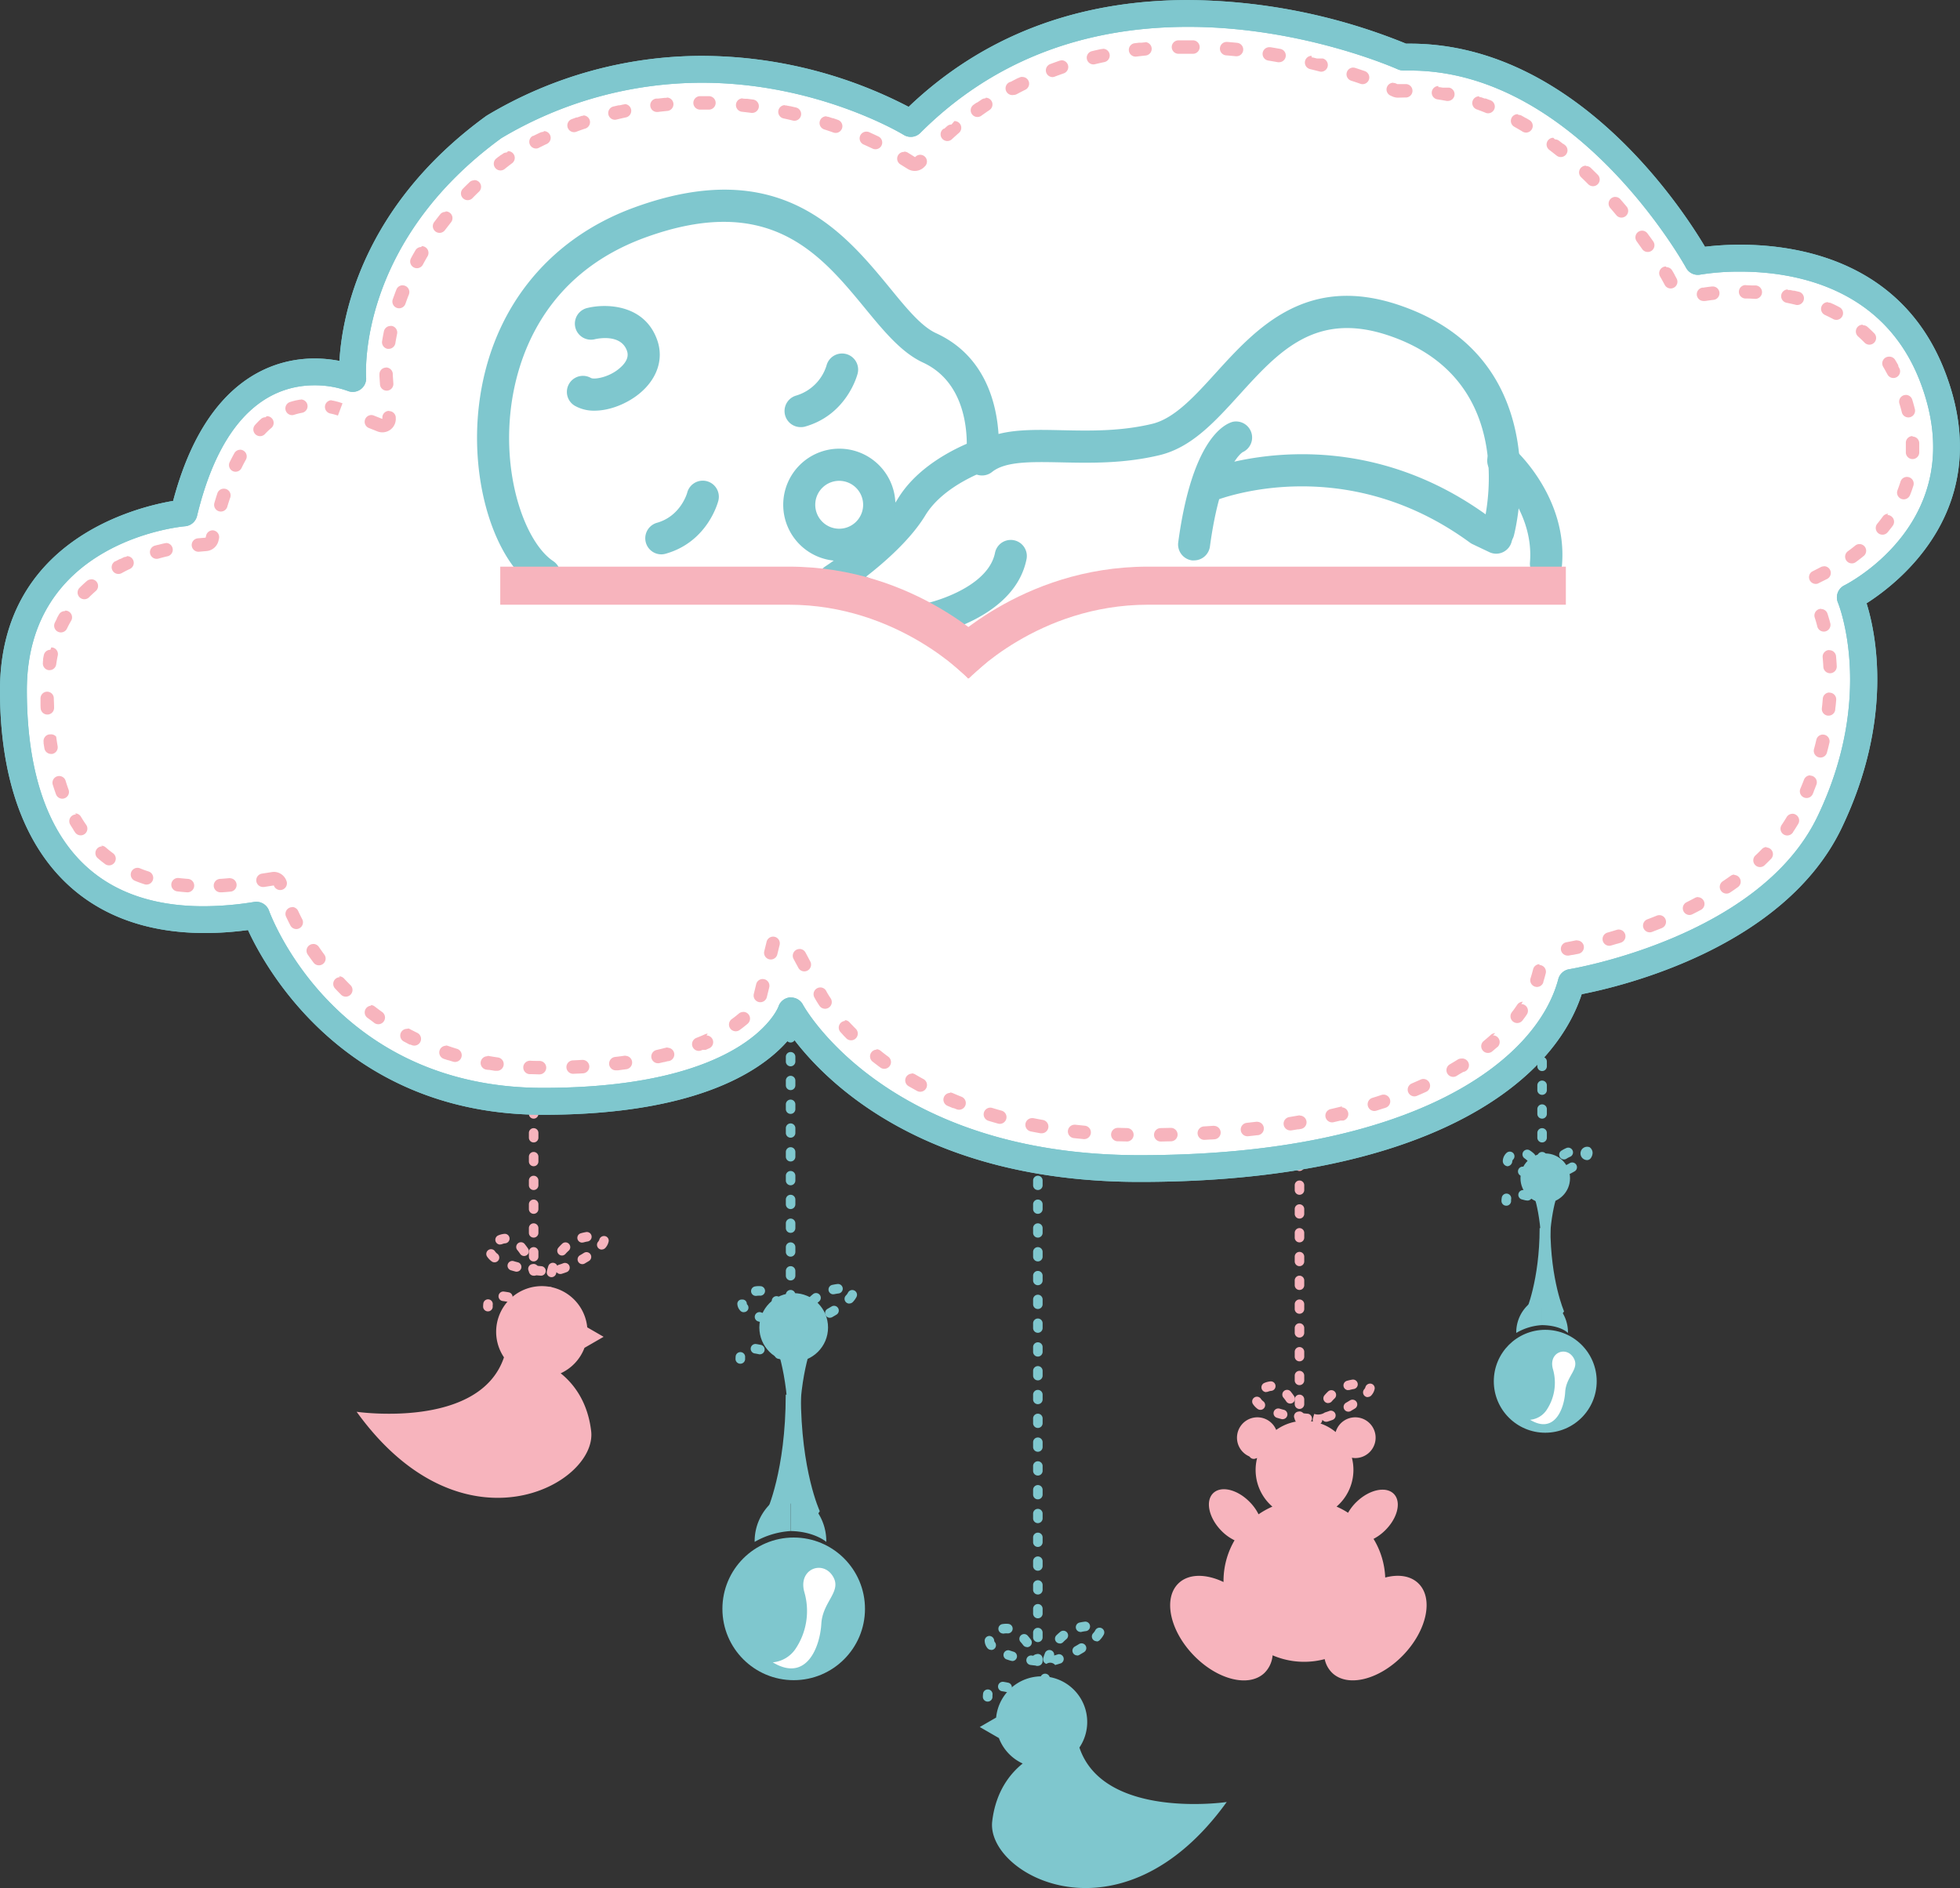 <svg id="Layer_1" data-name="Layer 1" xmlns="http://www.w3.org/2000/svg" viewBox="0 0 659.05 634.81">
  <rect x="0" y="0" width="659.05" height="634.81" fill="#333333" stroke="none"/>
  <defs>
    <style>
      .cls-1 {
        fill: #7fc7ce;
      }

      .cls-2 {
        fill: #f7b4bd;
      }

      .cls-3 {
        fill: #fff;
      }
    </style>
  </defs>
  <title>logo</title>
  <g>
    <path class="cls-1" d="M433.11,678.65a15.35,15.35,0,1,0-28-10.08l-5.5,3.18,6.43,3.71a15.38,15.38,0,0,0,8,8.56c-4.06,3.25-9.05,9.22-10.25,19.46-2.09,17.92,43.27,42.82,78.86-6.52C482.65,697,441.29,703,433.11,678.65Z" transform="translate(-70.16 -91.08)"/>
    <g>
      <path class="cls-1" d="M419.14,491.2a1.6,1.6,0,0,1-1.6-1.6V488a1.6,1.6,0,0,1,3.2,0v1.6A1.6,1.6,0,0,1,419.14,491.2Z" transform="translate(-70.16 -91.08)"/>
      <path class="cls-1" d="M419.14,643.2a1.6,1.6,0,0,1-1.6-1.6V640a1.6,1.6,0,0,1,3.2,0v1.6A1.6,1.6,0,0,1,419.14,643.2Zm0-8a1.6,1.6,0,0,1-1.6-1.6V632a1.6,1.6,0,0,1,3.2,0v1.6A1.6,1.6,0,0,1,419.14,635.2Zm0-8a1.6,1.6,0,0,1-1.6-1.6V624a1.6,1.6,0,0,1,3.2,0v1.6A1.6,1.6,0,0,1,419.14,627.2Zm0-8a1.6,1.6,0,0,1-1.6-1.6V616a1.6,1.6,0,0,1,3.2,0v1.6A1.6,1.6,0,0,1,419.14,619.2Zm0-8a1.6,1.6,0,0,1-1.6-1.6V608a1.6,1.6,0,0,1,3.2,0v1.6A1.6,1.6,0,0,1,419.14,611.2Zm0-8a1.6,1.6,0,0,1-1.6-1.6V600a1.6,1.6,0,0,1,3.2,0v1.6A1.6,1.6,0,0,1,419.14,603.2Zm0-8a1.6,1.6,0,0,1-1.6-1.6V592a1.6,1.6,0,0,1,3.2,0v1.6A1.6,1.6,0,0,1,419.14,595.2Zm0-8a1.6,1.6,0,0,1-1.6-1.6V584a1.6,1.6,0,0,1,3.2,0v1.6A1.6,1.6,0,0,1,419.14,587.2Zm0-8a1.6,1.6,0,0,1-1.6-1.6V576a1.6,1.6,0,0,1,3.2,0v1.6A1.6,1.6,0,0,1,419.14,579.2Zm0-8a1.6,1.6,0,0,1-1.6-1.6V568a1.6,1.6,0,0,1,3.2,0v1.6A1.6,1.6,0,0,1,419.14,571.2Zm0-8a1.6,1.6,0,0,1-1.6-1.6V560a1.6,1.6,0,0,1,3.2,0v1.6A1.6,1.6,0,0,1,419.14,563.2Zm0-8a1.6,1.6,0,0,1-1.6-1.6V552a1.6,1.6,0,0,1,3.2,0v1.6A1.6,1.6,0,0,1,419.14,555.2Zm0-8a1.6,1.6,0,0,1-1.6-1.6V544a1.6,1.6,0,0,1,3.2,0v1.6A1.6,1.6,0,0,1,419.14,547.2Zm0-8a1.6,1.6,0,0,1-1.6-1.6V536a1.6,1.6,0,0,1,3.2,0v1.6A1.6,1.6,0,0,1,419.14,539.2Zm0-8a1.6,1.6,0,0,1-1.6-1.6V528a1.6,1.6,0,0,1,3.2,0v1.6A1.6,1.6,0,0,1,419.14,531.2Zm0-8a1.6,1.6,0,0,1-1.6-1.6V520a1.6,1.6,0,0,1,3.2,0v1.6A1.6,1.6,0,0,1,419.14,523.2Zm0-8a1.6,1.6,0,0,1-1.6-1.6V512a1.6,1.6,0,0,1,3.2,0v1.6A1.6,1.6,0,0,1,419.14,515.2Zm0-8a1.6,1.6,0,0,1-1.6-1.6V504a1.6,1.6,0,0,1,3.2,0v1.6A1.6,1.6,0,0,1,419.14,507.2Zm0-8a1.6,1.6,0,0,1-1.6-1.6V496a1.6,1.6,0,0,1,3.2,0v1.6A1.6,1.6,0,0,1,419.14,499.2Z" transform="translate(-70.16 -91.08)"/>
      <path class="cls-1" d="M419.14,651.2a1.6,1.6,0,0,1-1.48-1s-0.11-.26-0.3-0.67a1.6,1.6,0,0,1,.78-2.12,1.58,1.58,0,0,1,.48-0.14,1.6,1.6,0,0,1,2.12,1.51v0.8a1.6,1.6,0,0,1-1.29,1.57A1.63,1.63,0,0,1,419.14,651.2Z" transform="translate(-70.16 -91.08)"/>
      <path class="cls-1" d="M416.86,661.79h-0.15c-0.56-.05-1.15-0.14-1.76-0.26a1.6,1.6,0,0,1,.6-3.14c0.5,0.1,1,.17,1.45.21A1.6,1.6,0,0,1,416.86,661.79ZM408.95,660a1.59,1.59,0,0,1-.34,0c-0.51-.11-1-0.21-1.48-0.27a1.6,1.6,0,0,1,.45-3.17c0.55,0.08,1.12.19,1.71,0.32A1.6,1.6,0,0,1,408.95,660Zm12.62-1.38h-0.18a1.6,1.6,0,0,1-1.41-1.77,5.66,5.66,0,0,0,0-.65v-0.78a1.6,1.6,0,1,1,3.2,0v0.78a8.91,8.91,0,0,1-.05,1A1.6,1.6,0,0,1,421.57,658.66Zm-3.09-7.54h-0.16c-0.55-.05-1.11-0.12-1.67-0.2a1.6,1.6,0,0,1,.44-3.17c0.53,0.07,1,.14,1.55.19A1.6,1.6,0,0,1,418.48,651.12Zm6.45-.21a2.18,2.18,0,0,0-2.9-.34,1.6,1.6,0,0,1-1.07-2q0.26-.86.58-1.66a1.6,1.6,0,0,1,3.07.83c0.44-.11.89-0.25,1.36-0.41a1.6,1.6,0,0,1,1,3c-0.58.2-1.14,0.37-1.68,0.51A1.57,1.57,0,0,1,424.93,650.91Zm-14.41-1.34a1.59,1.59,0,0,1-.45-0.06q-0.83-.24-1.62-0.52a1.6,1.6,0,0,1,1-3c0.48,0.16,1,.32,1.47.47A1.6,1.6,0,0,1,410.52,649.57Zm21.86-1.85a1.6,1.6,0,0,1-.79-3c0.46-.26.91-0.52,1.34-0.79a1.6,1.6,0,1,1,1.68,2.72c-0.47.29-1,.58-1.45,0.86A1.58,1.58,0,0,1,432.38,647.72Zm-28.95-1.87a1.6,1.6,0,0,1-1.28-.63,4,4,0,0,1-.89-2.44,1.6,1.6,0,0,1,1.59-1.61,1.67,1.67,0,0,1,1.61,1.59,1,1,0,0,0,.24.52A1.6,1.6,0,0,1,403.44,645.85Zm12.07-.94a1.59,1.59,0,0,1-1.28-.63c-0.3-.39-0.61-0.78-0.95-1.15a1.6,1.6,0,0,1,2.38-2.13c0.39,0.44.76,0.89,1.11,1.35A1.6,1.6,0,0,1,415.51,644.91Zm11-1.22a1.6,1.6,0,0,1-1.13-2.73,16.42,16.42,0,0,1,1.34-1.2,1.6,1.6,0,1,1,2,2.5,12.6,12.6,0,0,0-1.07,1A1.6,1.6,0,0,1,426.52,643.69Zm12.4-.74a1.6,1.6,0,0,1-1.18-2.68,4.38,4.38,0,0,0,.7-0.94,1.6,1.6,0,1,1,2.86,1.43,7.48,7.48,0,0,1-1.21,1.67A1.6,1.6,0,0,1,438.92,643Zm-31.45-2.59a1.6,1.6,0,0,1-.29-3.17,9.67,9.67,0,0,1,1.3-.12,6.4,6.4,0,0,1,.8.05,1.6,1.6,0,0,1-.39,3.18,2.76,2.76,0,0,0-.44,0,3.75,3.75,0,0,0-.69.06A1.51,1.51,0,0,1,407.46,640.36Zm26.05-.53a1.6,1.6,0,0,1-.35-3.16,17,17,0,0,1,1.76-.3,1.6,1.6,0,0,1,.37,3.18,14,14,0,0,0-1.43.24A1.61,1.61,0,0,1,433.51,639.83Z" transform="translate(-70.16 -91.08)"/>
      <path class="cls-1" d="M402.25,663.2a1.6,1.6,0,0,1-1.6-1.6,8.06,8.06,0,0,1,.06-1,1.6,1.6,0,1,1,3.17.4,4.88,4.88,0,0,0,0,.61A1.6,1.6,0,0,1,402.25,663.2Z" transform="translate(-70.16 -91.08)"/>
    </g>
  </g>
  <g>
    <path class="cls-2" d="M547.05,623.41c-2.65-2.54-6.71-3.08-11.11-1.92a27,27,0,0,0-3.93-13,16.21,16.21,0,0,0,3.73-2.69c4.32-4.14,5.72-9.69,3.13-12.39s-8.19-1.55-12.51,2.59a16.26,16.26,0,0,0-2.91,3.72,27,27,0,0,0-3.87-2.08,16.29,16.29,0,0,0,5.15-16.43,6.77,6.77,0,0,0,1.1.11,6.85,6.85,0,1,0-6.55-8.75,16.4,16.4,0,0,0-20-.71,6.85,6.85,0,1,0-6.42,9.46A16.3,16.3,0,0,0,498,597.65a27.08,27.08,0,0,0-4.65,2.58,16,16,0,0,0-2.84-4c-4.14-4.32-9.68-5.72-12.39-3.13s-1.55,8.2,2.59,12.52a15.83,15.83,0,0,0,4.57,3.35,27.06,27.06,0,0,0-3.71,13.68c0,0.12,0,.23,0,0.35-5.86-2.8-11.68-2.87-15.12.42-5.22,5-3,15.81,5,24.14s18.67,11,23.89,6a9.42,9.42,0,0,0,2.73-5.92,26.89,26.89,0,0,0,17.52,1.28,9,9,0,0,0,2.52,4.63c5.22,5,15.92,2.3,23.9-6S552.27,628.41,547.05,623.41Z" transform="translate(-70.16 -91.08)"/>
    <g>
      <path class="cls-2" d="M507.11,470.4a1.6,1.6,0,0,1-1.6-1.6v-1.6a1.6,1.6,0,1,1,3.2,0v1.6A1.6,1.6,0,0,1,507.11,470.4Z" transform="translate(-70.16 -91.08)"/>
      <path class="cls-2" d="M507.11,564.8a1.6,1.6,0,0,1-1.6-1.6v-1.6a1.6,1.6,0,1,1,3.2,0v1.6A1.6,1.6,0,0,1,507.11,564.8Zm0-8a1.6,1.6,0,0,1-1.6-1.6v-1.6a1.6,1.6,0,1,1,3.2,0v1.6A1.6,1.6,0,0,1,507.11,556.8Zm0-8a1.6,1.6,0,0,1-1.6-1.6v-1.6a1.6,1.6,0,1,1,3.2,0v1.6A1.6,1.6,0,0,1,507.11,548.8Zm0-8a1.6,1.6,0,0,1-1.6-1.6v-1.6a1.6,1.6,0,1,1,3.2,0v1.6A1.6,1.6,0,0,1,507.11,540.8Zm0-8a1.6,1.6,0,0,1-1.6-1.6v-1.6a1.6,1.6,0,1,1,3.2,0v1.6A1.6,1.6,0,0,1,507.11,532.8Zm0-8a1.6,1.6,0,0,1-1.6-1.6v-1.6a1.6,1.6,0,1,1,3.2,0v1.6A1.6,1.6,0,0,1,507.11,524.8Zm0-8a1.6,1.6,0,0,1-1.6-1.6v-1.6a1.6,1.6,0,1,1,3.2,0v1.6A1.6,1.6,0,0,1,507.11,516.8Zm0-8a1.6,1.6,0,0,1-1.6-1.6v-1.6a1.6,1.6,0,1,1,3.2,0v1.6A1.6,1.6,0,0,1,507.11,508.8Zm0-8a1.6,1.6,0,0,1-1.6-1.6v-1.6a1.6,1.6,0,1,1,3.2,0v1.6A1.6,1.6,0,0,1,507.11,500.8Zm0-8a1.6,1.6,0,0,1-1.6-1.6v-1.6a1.6,1.6,0,1,1,3.2,0v1.6A1.6,1.6,0,0,1,507.11,492.8Zm0-8a1.6,1.6,0,0,1-1.6-1.6v-1.6a1.6,1.6,0,1,1,3.2,0v1.6A1.6,1.6,0,0,1,507.11,484.8Zm0-8a1.6,1.6,0,0,1-1.6-1.6v-1.6a1.6,1.6,0,1,1,3.2,0v1.6A1.6,1.6,0,0,1,507.11,476.8Z" transform="translate(-70.16 -91.08)"/>
      <path class="cls-2" d="M507.11,569.6a1.6,1.6,0,0,1-1.53-1.12s-0.08-.27-0.23-0.69a1.6,1.6,0,0,1,1-2,1.56,1.56,0,0,1,.39-0.09,1.6,1.6,0,0,1,2,1.55V568a1.6,1.6,0,0,1-1.36,1.58Z" transform="translate(-70.16 -91.08)"/>
      <path class="cls-2" d="M506.54,580.09l-0.22,0c-0.55-.08-1.12-0.18-1.7-0.3a1.6,1.6,0,0,1,.63-3.14c0.52,0.11,1,.2,1.52.27A1.6,1.6,0,0,1,506.54,580.09Zm-8-1.73-0.3,0c-0.52-.1-1-0.18-1.5-0.24a1.6,1.6,0,0,1,.38-3.18c0.55,0.07,1.13.16,1.73,0.27A1.6,1.6,0,0,1,498.54,578.36Zm13.72-.16a1.6,1.6,0,0,1-1.49-2.19,3.45,3.45,0,0,0,.2-1.08,1.6,1.6,0,0,1,3.2.16,6.61,6.61,0,0,1-.43,2.11A1.6,1.6,0,0,1,512.26,578.2Zm0.9-8.1a1.69,1.69,0,0,1-.37,0,1.6,1.6,0,0,1-1.19-1.93q0.21-.88.47-1.7a4.06,4.06,0,0,0,3.58-.48c0.47-.14,1-0.31,1.46-0.5a1.6,1.6,0,0,1,1.12,3c-0.57.21-1.12,0.4-1.65,0.56a1.6,1.6,0,0,1-1.76-.59l-0.11.44A1.6,1.6,0,0,1,513.16,570.1Zm-3.52-.5h-0.12c-0.55,0-1.12-.1-1.69-0.17a1.6,1.6,0,0,1,.37-3.18q0.8,0.09,1.57.15A1.6,1.6,0,0,1,509.63,569.6Zm-8.07-1.36a1.6,1.6,0,0,1-.4,0c-0.55-.14-1.1-0.3-1.64-0.46a1.6,1.6,0,1,1,.92-3.07c0.5,0.15,1,.29,1.52.42A1.6,1.6,0,0,1,501.56,568.24Zm22-2.52a1.6,1.6,0,0,1-.8-3c0.46-.26.91-0.54,1.35-0.81a1.6,1.6,0,0,1,1.7,2.71c-0.47.3-1,.59-1.46,0.88A1.59,1.59,0,0,1,523.57,565.72ZM494,565.11a1.59,1.59,0,0,1-1-.33,6.54,6.54,0,0,1-1.5-1.56,1.6,1.6,0,1,1,2.67-1.76,3.42,3.42,0,0,0,.77.78A1.6,1.6,0,0,1,494,565.11ZM504,563a1.6,1.6,0,0,1-1.33-.71c-0.27-.41-0.57-0.81-0.88-1.19a1.6,1.6,0,1,1,2.48-2c0.38,0.46.73,0.95,1.06,1.44A1.6,1.6,0,0,1,504,563Zm12.74-.16a1.6,1.6,0,0,1-1.21-2.64,15.81,15.81,0,0,1,1.25-1.31,1.6,1.6,0,0,1,2.18,2.34,12.79,12.79,0,0,0-1,1.05A1.6,1.6,0,0,1,516.72,562.82Zm13.34-2a1.6,1.6,0,0,1-1.24-2.6,2,2,0,0,0,.41-0.66,1.66,1.66,0,0,1,1.86-1.28A1.55,1.55,0,0,1,532.4,558a4.62,4.62,0,0,1-1.09,2.21A1.6,1.6,0,0,1,530.06,560.79Zm-34.16-1.7a1.6,1.6,0,0,1-.61-3.08,7,7,0,0,1,2-.52,1.58,1.58,0,0,1,1.74,1.45,1.6,1.6,0,0,1-1.45,1.74,3.8,3.8,0,0,0-1.11.28A1.6,1.6,0,0,1,495.9,559.09Zm27.59-.65a1.6,1.6,0,0,1-.44-3.14,16.51,16.51,0,0,1,1.77-.4,1.6,1.6,0,0,1,.53,3.16,12.62,12.62,0,0,0-1.42.32A1.63,1.63,0,0,1,523.48,558.44Z" transform="translate(-70.16 -91.08)"/>
      <path class="cls-2" d="M491.72,581.6a1.6,1.6,0,0,1-1.6-1.6,7.63,7.63,0,0,1,.06-1,1.6,1.6,0,1,1,3.17.42,4.63,4.63,0,0,0,0,.59A1.6,1.6,0,0,1,491.72,581.6Z" transform="translate(-70.16 -91.08)"/>
    </g>
  </g>
  <g>
    <path class="cls-2" d="M239.62,547.45a15.35,15.35,0,1,1,28-10.08l5.5,3.18-6.43,3.71a15.38,15.38,0,0,1-8,8.56c4.06,3.25,9.05,9.22,10.25,19.46,2.09,17.92-43.27,42.82-78.86-6.52C190.07,565.76,231.43,571.78,239.62,547.45Z" transform="translate(-70.16 -91.08)"/>
    <g>
      <path class="cls-2" d="M249.6,420.8a1.6,1.6,0,0,1-1.6-1.6v-1.6a1.6,1.6,0,1,1,3.2,0v1.6A1.6,1.6,0,0,1,249.6,420.8Z" transform="translate(-70.16 -91.08)"/>
      <path class="cls-2" d="M249.6,515.2a1.6,1.6,0,0,1-1.6-1.6V512a1.6,1.6,0,1,1,3.2,0v1.6A1.6,1.6,0,0,1,249.6,515.2Zm0-8a1.6,1.6,0,0,1-1.6-1.6V504a1.6,1.6,0,1,1,3.2,0v1.6A1.6,1.6,0,0,1,249.6,507.2Zm0-8a1.6,1.6,0,0,1-1.6-1.6V496a1.6,1.6,0,1,1,3.2,0v1.6A1.6,1.6,0,0,1,249.6,499.2Zm0-8a1.6,1.6,0,0,1-1.6-1.6V488a1.6,1.6,0,1,1,3.2,0v1.6A1.6,1.6,0,0,1,249.6,491.2Zm0-8a1.6,1.6,0,0,1-1.6-1.6V480a1.6,1.6,0,1,1,3.2,0v1.6A1.6,1.6,0,0,1,249.6,483.2Zm0-8a1.6,1.6,0,0,1-1.6-1.6V472a1.6,1.6,0,1,1,3.2,0v1.6A1.6,1.6,0,0,1,249.6,475.2Zm0-8a1.6,1.6,0,0,1-1.6-1.6V464a1.6,1.6,0,1,1,3.2,0v1.6A1.6,1.6,0,0,1,249.6,467.2Zm0-8a1.6,1.6,0,0,1-1.6-1.6V456a1.6,1.6,0,1,1,3.2,0v1.6A1.6,1.6,0,0,1,249.6,459.2Zm0-8a1.6,1.6,0,0,1-1.6-1.6V448a1.6,1.6,0,1,1,3.2,0v1.6A1.6,1.6,0,0,1,249.6,451.2Zm0-8a1.6,1.6,0,0,1-1.6-1.6V440a1.6,1.6,0,1,1,3.2,0v1.6A1.6,1.6,0,0,1,249.6,443.2Zm0-8a1.6,1.6,0,0,1-1.6-1.6V432a1.6,1.6,0,1,1,3.2,0v1.6A1.6,1.6,0,0,1,249.6,435.2Zm0-8a1.6,1.6,0,0,1-1.6-1.6V424a1.6,1.6,0,1,1,3.2,0v1.6A1.6,1.6,0,0,1,249.6,427.2Z" transform="translate(-70.16 -91.08)"/>
      <path class="cls-2" d="M249.6,520a1.6,1.6,0,0,1-1.53-1.12s-0.08-.27-0.23-0.69a1.6,1.6,0,0,1,1-2,1.54,1.54,0,0,1,.39-0.09,1.64,1.64,0,0,1,2,1.54v0.8a1.6,1.6,0,0,1-1.36,1.58Z" transform="translate(-70.16 -91.08)"/>
      <path class="cls-2" d="M249,530.49l-0.23,0c-0.55-.08-1.12-0.18-1.71-0.3a1.6,1.6,0,0,1,.63-3.14c0.52,0.11,1,.2,1.52.27A1.6,1.6,0,0,1,249,530.49Zm-8-1.73-0.3,0c-0.52-.1-1-0.18-1.5-0.24a1.6,1.6,0,0,1,.38-3.18c0.55,0.07,1.13.16,1.73,0.27A1.6,1.6,0,0,1,241,528.76Zm13.72-.16a1.57,1.57,0,0,1-.59-0.11,1.6,1.6,0,0,1-.9-2.08,3.43,3.43,0,0,0,.21-1.09,1.62,1.62,0,0,1,1.68-1.52,1.6,1.6,0,0,1,1.52,1.68,6.62,6.62,0,0,1-.43,2.11A1.6,1.6,0,0,1,254.74,528.6Zm0.9-8.1a1.6,1.6,0,0,1-1.56-2c0.13-.59.29-1.16,0.47-1.71a1.6,1.6,0,0,1,3-.15,1.58,1.58,0,0,1,.59-0.33c0.47-.14,1-0.31,1.45-0.5a1.6,1.6,0,0,1,1.12,3c-0.57.21-1.12,0.4-1.65,0.56a1.61,1.61,0,0,1-1.76-.59c0,0.15-.08.29-0.11,0.44A1.6,1.6,0,0,1,255.64,520.5Zm-3.52-.5H252q-0.82-.06-1.7-0.16a1.6,1.6,0,0,1,.38-3.18c0.54,0.06,1.06.11,1.56,0.15A1.6,1.6,0,0,1,252.12,520ZM244,518.64a1.6,1.6,0,0,1-.4,0c-0.55-.14-1.1-0.29-1.64-0.46a1.6,1.6,0,1,1,.92-3.07c0.5,0.15,1,.29,1.52.42A1.6,1.6,0,0,1,244,518.64Zm22-2.52a1.6,1.6,0,0,1-.8-3c0.46-.26.91-0.54,1.35-0.81a1.6,1.6,0,0,1,1.7,2.71c-0.47.3-1,.59-1.46,0.88A1.6,1.6,0,0,1,266.06,516.12Zm-29.53-.61a1.59,1.59,0,0,1-1-.33,6.55,6.55,0,0,1-1.5-1.56,1.6,1.6,0,1,1,2.67-1.76,3.47,3.47,0,0,0,.77.78A1.6,1.6,0,0,1,236.53,515.51Zm9.93-2.13a1.6,1.6,0,0,1-1.33-.71c-0.27-.41-0.57-0.81-0.88-1.2a1.6,1.6,0,1,1,2.48-2c0.38,0.46.73,0.95,1.06,1.44A1.6,1.6,0,0,1,246.46,513.38Zm12.74-.16a1.6,1.6,0,0,1-1.22-2.64,15.1,15.1,0,0,1,1.26-1.31,1.6,1.6,0,1,1,2.18,2.34,13.08,13.08,0,0,0-1,1A1.6,1.6,0,0,1,259.2,513.22Zm13.35-2a1.6,1.6,0,0,1-1.24-2.6,2.06,2.06,0,0,0,.41-0.66,1.64,1.64,0,0,1,1.86-1.28,1.55,1.55,0,0,1,1.31,1.74,4.6,4.6,0,0,1-1.09,2.21A1.6,1.6,0,0,1,272.55,511.19Zm-34.16-1.69a1.6,1.6,0,0,1-.62-3.08,7,7,0,0,1,2.05-.52,1.6,1.6,0,0,1,.28,3.19,3.76,3.76,0,0,0-1.1.29A1.59,1.59,0,0,1,238.39,509.49Zm27.58-.65a1.6,1.6,0,0,1-.45-3.14,16.2,16.2,0,0,1,1.77-.4,1.6,1.6,0,0,1,.53,3.16,12.26,12.26,0,0,0-1.42.32A1.64,1.64,0,0,1,266,508.84Z" transform="translate(-70.16 -91.08)"/>
      <path class="cls-2" d="M234.21,532a1.6,1.6,0,0,1-1.6-1.6,7.64,7.64,0,0,1,.06-1,1.6,1.6,0,1,1,3.17.42,4.65,4.65,0,0,0,0,.59A1.6,1.6,0,0,1,234.21,532Z" transform="translate(-70.16 -91.08)"/>
    </g>
  </g>
  <g>
    <g>
      <path class="cls-1" d="M336,377.6a1.6,1.6,0,0,1-1.6-1.6v-1.6a1.6,1.6,0,1,1,3.2,0V376A1.6,1.6,0,0,1,336,377.6Z" transform="translate(-70.16 -91.08)"/>
      <path class="cls-1" d="M336,529.6a1.6,1.6,0,0,1-1.6-1.6v-1.6a1.6,1.6,0,1,1,3.2,0V528A1.6,1.6,0,0,1,336,529.6Zm0-8a1.6,1.6,0,0,1-1.6-1.6v-1.6a1.6,1.6,0,1,1,3.2,0V520A1.6,1.6,0,0,1,336,521.6Zm0-8a1.6,1.6,0,0,1-1.6-1.6v-1.6a1.6,1.6,0,1,1,3.2,0V512A1.6,1.6,0,0,1,336,513.6Zm0-8a1.6,1.6,0,0,1-1.6-1.6v-1.6a1.6,1.6,0,1,1,3.2,0V504A1.6,1.6,0,0,1,336,505.6Zm0-8a1.6,1.6,0,0,1-1.6-1.6v-1.6a1.6,1.6,0,1,1,3.2,0V496A1.6,1.6,0,0,1,336,497.6Zm0-8a1.6,1.6,0,0,1-1.6-1.6v-1.6a1.6,1.6,0,1,1,3.2,0V488A1.6,1.6,0,0,1,336,489.6Zm0-8a1.6,1.6,0,0,1-1.6-1.6v-1.6a1.6,1.6,0,1,1,3.2,0V480A1.6,1.6,0,0,1,336,481.6Zm0-8a1.6,1.6,0,0,1-1.6-1.6v-1.6a1.6,1.6,0,1,1,3.2,0V472A1.6,1.6,0,0,1,336,473.6Zm0-8a1.6,1.6,0,0,1-1.6-1.6v-1.6a1.6,1.6,0,1,1,3.2,0V464A1.6,1.6,0,0,1,336,465.6Zm0-8a1.6,1.6,0,0,1-1.6-1.6v-1.6a1.6,1.6,0,1,1,3.2,0V456A1.6,1.6,0,0,1,336,457.6Zm0-8a1.6,1.6,0,0,1-1.6-1.6v-1.6a1.6,1.6,0,1,1,3.2,0V448A1.6,1.6,0,0,1,336,449.6Zm0-8a1.6,1.6,0,0,1-1.6-1.6v-1.6a1.6,1.6,0,1,1,3.2,0V440A1.6,1.6,0,0,1,336,441.6Zm0-8a1.6,1.6,0,0,1-1.6-1.6v-1.6a1.6,1.6,0,1,1,3.2,0V432A1.6,1.6,0,0,1,336,433.6Zm0-8a1.6,1.6,0,0,1-1.6-1.6v-1.6a1.6,1.6,0,1,1,3.2,0V424A1.6,1.6,0,0,1,336,425.6Zm0-8a1.6,1.6,0,0,1-1.6-1.6v-1.6a1.6,1.6,0,1,1,3.2,0V416A1.6,1.6,0,0,1,336,417.6Zm0-8a1.6,1.6,0,0,1-1.6-1.6v-1.6a1.6,1.6,0,1,1,3.2,0V408A1.6,1.6,0,0,1,336,409.6Zm0-8a1.6,1.6,0,0,1-1.6-1.6v-1.6a1.6,1.6,0,1,1,3.2,0V400A1.6,1.6,0,0,1,336,401.6Zm0-8a1.6,1.6,0,0,1-1.6-1.6v-1.6a1.6,1.6,0,1,1,3.2,0V392A1.6,1.6,0,0,1,336,393.6Zm0-8a1.6,1.6,0,0,1-1.6-1.6v-1.6a1.6,1.6,0,1,1,3.2,0V384A1.6,1.6,0,0,1,336,385.6Z" transform="translate(-70.16 -91.08)"/>
      <path class="cls-1" d="M336,537.6a1.6,1.6,0,0,1-1.48-1s-0.11-.26-0.3-0.66a1.6,1.6,0,0,1,.77-2.13,1.63,1.63,0,0,1,.48-0.14,1.65,1.65,0,0,1,.52-0.09,1.6,1.6,0,0,1,1.6,1.6V536a1.6,1.6,0,0,1-1.29,1.57A1.63,1.63,0,0,1,336,537.6Z" transform="translate(-70.16 -91.08)"/>
      <path class="cls-1" d="M333.69,548.19h-0.15c-0.56-.05-1.15-0.14-1.76-0.26a1.6,1.6,0,0,1,.6-3.14c0.5,0.1,1,.17,1.45.21A1.6,1.6,0,0,1,333.69,548.19Zm-7.91-1.76a1.67,1.67,0,0,1-.34,0c-0.51-.11-1-0.21-1.48-0.28a1.6,1.6,0,0,1,.45-3.17c0.55,0.08,1.12.19,1.71,0.32A1.6,1.6,0,0,1,325.77,546.43Zm12.62-1.38h-0.18a1.6,1.6,0,0,1-1.41-1.77,5.77,5.77,0,0,0,0-.66v-0.79a1.6,1.6,0,1,1,3.2,0v0.79a9.2,9.2,0,0,1-.05,1A1.6,1.6,0,0,1,338.4,545.05Zm-3.09-7.53h-0.16c-0.54-.05-1.1-0.12-1.67-0.2a1.6,1.6,0,0,1,.44-3.17l1.55,0.19A1.6,1.6,0,0,1,335.31,537.52Zm6.45-.21a2.19,2.19,0,0,0-2.9-.34,1.6,1.6,0,0,1-1.07-2q0.26-.86.58-1.66a1.6,1.6,0,0,1,3.07.83c0.43-.11.89-0.25,1.36-0.42a1.6,1.6,0,0,1,1,3c-0.58.2-1.15,0.37-1.68,0.51A1.59,1.59,0,0,1,341.76,537.31ZM327.35,536a1.63,1.63,0,0,1-.45-0.06c-0.55-.16-1.1-0.34-1.62-0.52a1.6,1.6,0,1,1,1-3c0.47,0.16,1,.32,1.47.47A1.6,1.6,0,0,1,327.35,536Zm21.86-1.85a1.6,1.6,0,0,1-.79-3q0.68-.39,1.35-0.79a1.6,1.6,0,1,1,1.67,2.73c-0.47.29-1,.58-1.45,0.85A1.58,1.58,0,0,1,349.21,534.13Zm-28.95-1.87a1.6,1.6,0,0,1-1.28-.63,3.48,3.48,0,0,1-.89-2.22,1.43,1.43,0,0,1,1.59-1.4h0a1.43,1.43,0,0,1,1.6,1.38,0.72,0.72,0,0,0,.24.41A1.51,1.51,0,0,1,320.26,532.25Zm12.08-.94a1.59,1.59,0,0,1-1.27-.63c-0.3-.39-0.62-0.78-1-1.16a1.6,1.6,0,0,1,2.39-2.13c0.39,0.44.76,0.89,1.11,1.35a1.6,1.6,0,0,1-.31,2.24A1.58,1.58,0,0,1,332.34,531.31Zm11-1.22a1.6,1.6,0,0,1-1.13-2.73,16,16,0,0,1,1.34-1.2,1.6,1.6,0,1,1,2,2.5,12.59,12.59,0,0,0-1.07,1A1.6,1.6,0,0,1,343.35,530.09Zm12.4-.74a1.6,1.6,0,0,1-1.17-2.69,4.29,4.29,0,0,0,.7-0.93,1.6,1.6,0,1,1,2.86,1.43,7.39,7.39,0,0,1-1.21,1.67A1.6,1.6,0,0,1,355.74,529.35Zm-31.45-2.59a1.6,1.6,0,0,1-.29-3.17,7.62,7.62,0,0,1,1.3-.12,6.4,6.4,0,0,1,.8.05,1.6,1.6,0,0,1-.39,3.17,2.47,2.47,0,0,0-.44,0,3.54,3.54,0,0,0-.68.06Zm26.05-.53a1.6,1.6,0,0,1-.35-3.16,17.44,17.44,0,0,1,1.76-.3,1.6,1.6,0,0,1,.37,3.18,13.78,13.78,0,0,0-1.43.24A1.71,1.71,0,0,1,350.35,526.23Z" transform="translate(-70.16 -91.08)"/>
      <path class="cls-1" d="M319.08,549.6a1.6,1.6,0,0,1-1.6-1.6,8.3,8.3,0,0,1,.06-1,1.6,1.6,0,0,1,3.17.39,5.29,5.29,0,0,0,0,.61A1.6,1.6,0,0,1,319.08,549.6Z" transform="translate(-70.16 -91.08)"/>
    </g>
    <g>
      <g>
        <ellipse class="cls-1" cx="266.88" cy="540.94" rx="23.97" ry="23.98"/>
        <circle class="cls-1" cx="266.88" cy="446.34" r="11.55"/>
        <g>
          <g>
            <path class="cls-1" d="M348,609.5S344,606,336,605.86V592.57A17.59,17.59,0,0,1,348,609.5Z" transform="translate(-70.16 -91.08)"/>
            <path class="cls-1" d="M345.81,599.18s-6.36-13.58-6.36-39.18H336v34.8l7.11,8.54Z" transform="translate(-70.16 -91.08)"/>
          </g>
          <g>
            <path class="cls-1" d="M323.91,609.5A27.72,27.72,0,0,1,336,605.86V592.57A17.59,17.59,0,0,0,323.91,609.5Z" transform="translate(-70.16 -91.08)"/>
            <path class="cls-1" d="M328,599.18s6.36-13.58,6.36-39.18h3.16v34.8l-7,8.54Z" transform="translate(-70.16 -91.08)"/>
          </g>
        </g>
        <g>
          <g>
            <path class="cls-1" d="M326.87,533.76a21.07,21.07,0,0,0,9.1,2.75v10A13.27,13.27,0,0,1,326.87,533.76Z" transform="translate(-70.16 -91.08)"/>
            <path class="cls-1" d="M330.42,541.6s4.8,10.4,4.8,29.6h2.35V544.86l-5.23-6.42Z" transform="translate(-70.16 -91.08)"/>
          </g>
          <g>
            <path class="cls-1" d="M345.07,533.76s-2.7,2.61-9.1,2.75v10A13.27,13.27,0,0,0,345.07,533.76Z" transform="translate(-70.16 -91.08)"/>
            <path class="cls-1" d="M343.82,541.6S339,552,339,571.2H336V544.86l5.58-6.42Z" transform="translate(-70.16 -91.08)"/>
          </g>
        </g>
      </g>
      <path class="cls-3" d="M330,650a10.36,10.36,0,0,0,7.56-4.39,22.85,22.85,0,0,0,3.07-19.19c-2.19-7.68,5.92-10.86,9.43-5.59s-3.29,8.55-3.73,16.23S341.39,656.88,330,650Z" transform="translate(-70.16 -91.08)"/>
    </g>
  </g>
  <g>
    <g>
      <path class="cls-1" d="M588.69,372.8a1.6,1.6,0,0,1-1.6-1.6v-1.6a1.6,1.6,0,1,1,3.2,0v1.6A1.6,1.6,0,0,1,588.69,372.8Z" transform="translate(-70.16 -91.08)"/>
      <path class="cls-1" d="M588.69,483.2a1.6,1.6,0,0,1-1.6-1.6V480a1.6,1.6,0,1,1,3.2,0v1.6A1.6,1.6,0,0,1,588.69,483.2Zm0-8a1.6,1.6,0,0,1-1.6-1.6V472a1.6,1.6,0,1,1,3.2,0v1.6A1.6,1.6,0,0,1,588.69,475.2Zm0-8a1.6,1.6,0,0,1-1.6-1.6V464a1.6,1.6,0,1,1,3.2,0v1.6A1.6,1.6,0,0,1,588.69,467.2Zm0-8a1.6,1.6,0,0,1-1.6-1.6V456a1.6,1.6,0,1,1,3.2,0v1.6A1.6,1.6,0,0,1,588.69,459.2Zm0-8a1.6,1.6,0,0,1-1.6-1.6V448a1.6,1.6,0,1,1,3.2,0v1.6A1.6,1.6,0,0,1,588.69,451.2Zm0-8a1.6,1.6,0,0,1-1.6-1.6V440a1.6,1.6,0,1,1,3.2,0v1.6A1.6,1.6,0,0,1,588.69,443.2Zm0-8a1.6,1.6,0,0,1-1.6-1.6V432a1.6,1.6,0,1,1,3.2,0v1.6A1.6,1.6,0,0,1,588.69,435.2Zm0-8a1.6,1.6,0,0,1-1.6-1.6V424a1.6,1.6,0,1,1,3.2,0v1.6A1.6,1.6,0,0,1,588.69,427.2Zm0-8a1.6,1.6,0,0,1-1.6-1.6V416a1.6,1.6,0,1,1,3.2,0v1.6A1.6,1.6,0,0,1,588.69,419.2Zm0-8a1.6,1.6,0,0,1-1.6-1.6V408a1.6,1.6,0,1,1,3.2,0v1.6A1.6,1.6,0,0,1,588.69,411.2Zm0-8a1.6,1.6,0,0,1-1.6-1.6V400a1.6,1.6,0,1,1,3.2,0v1.6A1.6,1.6,0,0,1,588.69,403.2Zm0-8a1.6,1.6,0,0,1-1.6-1.6V392a1.6,1.6,0,1,1,3.2,0v1.6A1.6,1.6,0,0,1,588.69,395.2Zm0-8a1.6,1.6,0,0,1-1.6-1.6V384a1.6,1.6,0,1,1,3.2,0v1.6A1.6,1.6,0,0,1,588.69,387.2Zm0-8a1.6,1.6,0,0,1-1.6-1.6V376a1.6,1.6,0,1,1,3.2,0v1.6A1.6,1.6,0,0,1,588.69,379.2Z" transform="translate(-70.16 -91.08)"/>
      <path class="cls-1" d="M588.69,487.81a1.6,1.6,0,0,1-1.49-1s-0.11-.26-0.28-0.64a1.6,1.6,0,0,1,.77-2.13,1.56,1.56,0,0,1,.49-0.14,1.6,1.6,0,0,1,2.11,1.52v0.8a1.6,1.6,0,0,1-1.3,1.57Z" transform="translate(-70.16 -91.08)"/>
      <path class="cls-1" d="M589.95,494.88a1.6,1.6,0,0,1-1.06-2.8,0.94,0.94,0,0,0,.21-0.49,1.6,1.6,0,1,1,3.14.6,3.93,3.93,0,0,1-1.24,2.29A1.59,1.59,0,0,1,589.95,494.88Zm-6.17-.14a1.54,1.54,0,0,1-.4-0.05l-0.19,0-1.33-.34a1.6,1.6,0,0,1,.74-3.11l1.39,0.35,0.19,0A1.6,1.6,0,0,1,583.77,494.74Zm6.9-6.86-1,0a1.6,1.6,0,0,1-1.53-1.67,1.62,1.62,0,0,1,1.67-1.53h0.21c0.15-.42.32-0.84,0.5-1.24a1.6,1.6,0,0,1,2.12-.79,1.73,1.73,0,0,1,1,2.12,3,3,0,0,0-.25,1.3h0s-0.25.07-.25,0.11a1.71,1.71,0,0,1-1.65,1.68Zm-7.2-1a1.57,1.57,0,0,1-.4-0.05c-0.56-.14-1.1-0.3-1.63-0.47a1.6,1.6,0,0,1,1-3c0.47,0.15.95,0.29,1.44,0.42A1.6,1.6,0,0,1,583.48,486.86Zm13.93-1a1.6,1.6,0,0,1-.73-3c0.45-.23.89-0.47,1.33-0.73a1.6,1.6,0,0,1,1.61,2.77c-0.49.28-1,.55-1.48,0.81A1.58,1.58,0,0,1,597.41,485.87ZM577.1,483.2H577a1.77,1.77,0,0,1-1.52-1.88,3.91,3.91,0,0,1,1.19-2.54,1.6,1.6,0,0,1,2.26-.05,1.57,1.57,0,0,1,0,2.24,1.2,1.2,0,0,0-.26.53A1.76,1.76,0,0,1,577.1,483.2Zm7.75-1.42a1.59,1.59,0,0,1-1.12-.46,6.76,6.76,0,0,0-1-.82,1.6,1.6,0,0,1,1.77-2.66A10,10,0,0,1,586,479,1.6,1.6,0,0,1,584.85,481.78Zm18.92-.65a2.24,2.24,0,1,1,.9-4.32,2.32,2.32,0,0,1,1,1.9,3.16,3.16,0,0,1-.54,1.67A1.6,1.6,0,0,1,603.77,481.14Zm-7.65-.22a1.6,1.6,0,0,1-.85-3,11.94,11.94,0,0,1,1.63-.85,1.6,1.6,0,0,1,1.26,2.94,9,9,0,0,0-1.2.62A1.58,1.58,0,0,1,596.12,480.92Z" transform="translate(-70.16 -91.08)"/>
      <path class="cls-1" d="M576.63,496.47a1.6,1.6,0,0,1-1.6-1.6,5.89,5.89,0,0,1,.1-1.1,1.6,1.6,0,1,1,3.14.6,2.76,2.76,0,0,0,0,.51A1.6,1.6,0,0,1,576.63,496.47Z" transform="translate(-70.16 -91.08)"/>
    </g>
    <g>
      <g>
        <ellipse class="cls-1" cx="519.59" cy="464.42" rx="17.3" ry="17.3"/>
        <circle class="cls-1" cx="519.59" cy="396.15" r="8.33"/>
        <g>
          <g>
            <path class="cls-1" d="M597.39,539.25s-2.3-2.5-8.7-2.63V527A12.69,12.69,0,0,1,597.39,539.25Z" transform="translate(-70.16 -91.08)"/>
            <path class="cls-1" d="M596.08,532s-4.59-10.44-4.59-28h-2.81v24.64l5.28,6.28Z" transform="translate(-70.16 -91.08)"/>
          </g>
          <g>
            <path class="cls-1" d="M580,539.25a19,19,0,0,1,8.7-2.63V527A12.69,12.69,0,0,0,580,539.25Z" transform="translate(-70.16 -91.08)"/>
            <path class="cls-1" d="M583.27,532s4.59-10.44,4.59-28h2.43v24.64l-5.09,6.28Z" transform="translate(-70.16 -91.08)"/>
          </g>
        </g>
        <g>
          <g>
            <path class="cls-1" d="M582.12,484.59a16.91,16.91,0,0,0,6.56,2v7.23A9.58,9.58,0,0,1,582.12,484.59Z" transform="translate(-70.16 -91.08)"/>
            <path class="cls-1" d="M585,490.44s3.46,7.16,3.46,21.56h1.85V492.6l-3.85-4.54Z" transform="translate(-70.16 -91.08)"/>
          </g>
          <g>
            <path class="cls-1" d="M595.25,484.59s-1.77,1.89-6.57,2v7.23A9.58,9.58,0,0,0,595.25,484.59Z" transform="translate(-70.16 -91.08)"/>
            <path class="cls-1" d="M594.65,490.44s-3.46,7.16-3.46,21.56h-2.5V492.6l4.17-4.54Z" transform="translate(-70.16 -91.08)"/>
          </g>
        </g>
      </g>
      <path class="cls-3" d="M584.66,568.45a7.47,7.47,0,0,0,5.46-3.17,16.48,16.48,0,0,0,2.22-13.85c-1.58-5.54,4.27-7.84,6.8-4s-2.37,6.17-2.69,11.71S592.89,573.43,584.66,568.45Z" transform="translate(-70.16 -91.08)"/>
    </g>
  </g>
  <path class="cls-3" d="M377.55,131.2s39-42.75,105.14-36.29,57.49,14.45,57.49,14.45,52.57,5.54,75,36.29,27.67,33.83,27.67,33.83,37.81-6.77,56.87,11.07S732,234.22,720.63,261s-30.13,30.75-30.13,30.75,12,15.07,5.23,43.67-17.53,69.5-92.54,86.11L598.28,423S582,465.47,529.11,475.32,387.69,503,337.89,434.73c0,0-45.5,41.82-107,25.83s-73.78-63.35-73.78-63.35S98.1,412,84,370.76s-18.45-86.1,44.27-107.63l4.53-3.54s14.07-51.9,55.34-40.82c0,0-2.07-78.65,79.54-99.41C339.58,102.75,376,132.27,376,132.27" transform="translate(-70.16 -91.08)"/>
  <path class="cls-1" d="M590,286l-0.45,0a5.4,5.4,0,0,1-4.94-5.83c1.45-17.38-12.42-30-12.57-30.15a5.4,5.4,0,1,1,7.21-8.06c0.74,0.66,18,16.41,16.13,39.1A5.4,5.4,0,0,1,590,286Z" transform="translate(-70.16 -91.08)"/>
  <path class="cls-1" d="M292.51,277.47a5.41,5.41,0,0,1-1.46-10.61c8-2.25,10.15-10,10.17-10.07a5.4,5.4,0,1,1,10.49,2.62c-0.14.57-3.63,13.9-17.74,17.85A5.28,5.28,0,0,1,292.51,277.47Z" transform="translate(-70.16 -91.08)"/>
  <path class="cls-1" d="M339.33,234.69a5.41,5.41,0,0,1-1.45-10.61A15.23,15.23,0,0,0,348.07,214a5.4,5.4,0,0,1,10.47,2.68c-0.14.56-3.63,13.89-17.75,17.85A5.34,5.34,0,0,1,339.33,234.69Z" transform="translate(-70.16 -91.08)"/>
  <path class="cls-1" d="M253.1,289.64a5.38,5.38,0,0,1-3-.92c-13.88-9.37-22-35.86-18.86-61.61,3.81-31.34,22.76-55.47,52-66.2,49.09-18,70.52,8,86.15,27,5.72,7,10.65,13,15.62,15.24,16.43,7.58,20.24,23.61,20.9,33.85,6.17-1.59,13.39-1.45,21.3-1.27,9.22,0.2,19.65.42,30.32-2.13,7.5-1.79,14.24-9.21,21.37-17.06,13.54-14.91,30.42-33.47,61.73-22.87,54.33,18.39,38.71,77,38.55,77.57a5.4,5.4,0,0,1-10.41-2.89h0c0.55-2,13-49.36-31.6-64.44-24.63-8.34-37.09,5.38-50.27,19.9-8.29,9.12-16.11,17.74-26.86,20.31-12,2.87-23.2,2.63-33.05,2.42-10.05-.2-18.73-0.39-23.24,3.22a5.4,5.4,0,0,1-8.73-4.94c0.12-1,2.85-23.83-14.52-31.85-7.21-3.33-13.15-10.55-19.44-18.2C346,176.46,328.89,155.68,286.95,171c-34.63,12.71-43.06,41.39-45,57.36-2.89,23.86,5.1,45.23,14.18,51.35A5.4,5.4,0,0,1,253.1,289.64Z" transform="translate(-70.16 -91.08)"/>
  <path class="cls-1" d="M471.7,279.5a5.48,5.48,0,0,1-.73,0,5.41,5.41,0,0,1-4.63-6.08c4.62-34.22,15.21-39.66,18.34-40.52A5.4,5.4,0,0,1,488,243.11c-0.69.45-7.43,5.46-11,31.7A5.4,5.4,0,0,1,471.7,279.5Z" transform="translate(-70.16 -91.08)"/>
  <path class="cls-1" d="M573.28,277.25a5.45,5.45,0,0,1-2.32-.52l-5.68-2.7a5.41,5.41,0,0,1-.87-0.52c-42.35-31-84.17-14.7-85.94-14a5.4,5.4,0,0,1-4.08-10c2-.81,48.76-19.33,96,15L575.6,267A5.4,5.4,0,0,1,573.28,277.25Z" transform="translate(-70.16 -91.08)"/>
  <path class="cls-1" d="M381,304.94a5.32,5.32,0,0,1-2.19-.47L348.4,291a5.41,5.41,0,0,1-.74-9.47c0.18-.12,17.53-11.43,24.43-22.81,8.62-14.2,27.45-20.13,28.25-20.38a5.41,5.41,0,0,1,3.18,10.33c-0.33.1-15.77,5.06-22.2,15.66-4.89,8.07-13.56,15.69-19.93,20.63l20.18,9c7-1.67,21.15-7,23.16-17a5.4,5.4,0,1,1,10.6,2.13c-4.06,20.25-32.17,25.65-33.36,25.87A5.46,5.46,0,0,1,381,304.94Z" transform="translate(-70.16 -91.08)"/>
  <g>
    <path class="cls-2" d="M395.91,319.21l-10-8.76c1.09-1.19,27.26-28.85,70.25-28.85H596.68v12.8H456.21C419.09,294.4,396.14,319,395.91,319.21Z" transform="translate(-70.16 -91.08)"/>
    <path class="cls-2" d="M395.69,319.22c-0.23-.25-23.44-24.82-60.32-24.82h-97V281.6h97c43,0,69.17,27.64,70.26,28.84l-10,8.94,5-4.65Z" transform="translate(-70.16 -91.08)"/>
  </g>
  <path class="cls-1" d="M270.06,229.16a13,13,0,0,1-6.59-1.63,5.4,5.4,0,0,1,5.42-9.35c1.05,0.55,6-.14,9.66-3.33,2.27-1.95,3.09-3.89,2.44-5.77-2-5.85-9.94-4.15-10.83-3.94a5.4,5.4,0,0,1-2.59-10.49c6.32-1.58,19.42-1.33,23.63,10.92,2.16,6.28-.08,12.94-6,17.81C281.2,226.68,275.38,229.16,270.06,229.16Z" transform="translate(-70.16 -91.08)"/>
  <path class="cls-1" d="M352.39,279.66a18.86,18.86,0,1,1,18.85-18.86A18.87,18.87,0,0,1,352.39,279.66Zm0-26.91a8.05,8.05,0,1,0,8,8.05A8.06,8.06,0,0,0,352.39,252.75Z" transform="translate(-70.16 -91.08)"/>
  <path class="cls-1" d="M453.43,488.47c-73.3,0-106.36-34.37-117.12-49-7.74,9.88-28.88,26.43-83.56,26.43-65.88,0-93-48.6-99.2-62.11-52.63,7-83.39-23.07-83.39-80.58,0-50.35,45.53-61.57,58.22-63.71,11-41.57,34.39-47.88,47.54-47.88a44,44,0,0,1,8.38.81c0.83-14.59,7.29-51.76,49.3-82.32l0.37-.24a140.91,140.91,0,0,1,72.19-20A151.39,151.39,0,0,1,375.69,127c25-23.83,56.64-35.9,94-35.9a197.54,197.54,0,0,1,73.25,14.66h1.32c55.26,0,91.32,55,99.2,68.29a99.29,99.29,0,0,1,11.85-.69c19.68,0,54.81,5.6,69,43.1,17.11,45.11-15.47,70.42-26.52,77.46,3.12,10,9.21,38.91-8.38,75.56-19.35,40.34-74.12,53.29-87.4,55.87C591.89,456.37,548,488.47,453.43,488.47Zm-117.28-62a4.52,4.52,0,0,1,4,2.42c0.26,0.49,27.88,50.59,113.28,50.59,92.36,0,133.52-31.9,140.71-59.21a4.52,4.52,0,0,1,3.66-3.31c0.63-.1,63.94-10.6,83.5-51.37s7-71.56,6.88-71.87a4.53,4.53,0,0,1,2.13-5.82c1.76-.89,43-22.34,25.59-68.22-12.29-32.43-43.23-37.27-60.59-37.27a82.35,82.35,0,0,0-13.41,1,4.48,4.48,0,0,1-4.79-2.28c-0.36-.66-36.76-66.33-92.85-66.33-0.69,0-1.39,0-2.09,0a5.07,5.07,0,0,1-2-.41c-0.32-.14-31.87-14.28-70.48-14.28-36.12,0-66.43,12-90.09,35.67a4.53,4.53,0,0,1-5.57.65c-0.28-.18-28.82-17.53-67.87-17.53a131.94,131.94,0,0,0-67.42,18.63c-48,35-45.59,78.64-45.47,80.48a4.52,4.52,0,0,1-6.24,4.49,32.65,32.65,0,0,0-11.1-1.87c-13.2,0-30.78,7.63-39.52,43.95a4.52,4.52,0,0,1-4,3.44c-2.17.19-53.22,5.3-53.22,55.17,0,33.11,10.32,72.59,59.47,72.59a107.34,107.34,0,0,0,16.95-1.44,4.54,4.54,0,0,1,5,2.92c0.89,2.43,22.53,59.59,92.18,59.59,68.61,0,79-27,79.1-27.26a4.51,4.51,0,0,1,3.9-3.15Z" transform="translate(-70.16 -91.08)"/>
  <path class="cls-1" d="M453.43,488.47c-73.3,0-106.36-34.37-117.12-49-7.74,9.88-28.88,26.43-83.56,26.43-65.88,0-93-48.6-99.2-62.11-52.63,7-83.39-23.07-83.39-80.58,0-50.35,45.53-61.57,58.22-63.71,11-41.57,34.39-47.88,47.54-47.88a44,44,0,0,1,8.38.81c0.83-14.59,7.29-51.76,49.3-82.32l0.37-.24a140.91,140.91,0,0,1,72.19-20A151.39,151.39,0,0,1,375.69,127c25-23.83,56.64-35.9,94-35.9a197.54,197.54,0,0,1,73.25,14.66h1.32c55.26,0,91.32,55,99.2,68.29a99.29,99.29,0,0,1,11.85-.69c19.68,0,54.81,5.6,69,43.1,17.11,45.11-15.47,70.42-26.52,77.46,3.12,10,9.21,38.91-8.38,75.56-19.35,40.34-74.12,53.29-87.4,55.87C591.89,456.37,548,488.47,453.43,488.47Zm-117.28-62a4.52,4.52,0,0,1,4,2.42c0.26,0.49,27.88,50.59,113.28,50.59,92.36,0,133.52-31.9,140.71-59.21a4.52,4.52,0,0,1,3.66-3.31c0.63-.1,63.94-10.6,83.5-51.37s7-71.56,6.88-71.87a4.53,4.53,0,0,1,2.13-5.82c1.76-.89,43-22.34,25.59-68.22-12.29-32.43-43.23-37.27-60.59-37.27a82.35,82.35,0,0,0-13.41,1,4.48,4.48,0,0,1-4.79-2.28c-0.36-.66-36.76-66.33-92.85-66.33-0.69,0-1.39,0-2.09,0a5.07,5.07,0,0,1-2-.41c-0.32-.14-31.87-14.28-70.48-14.28-36.12,0-66.43,12-90.09,35.67a4.53,4.53,0,0,1-5.57.65c-0.28-.18-28.82-17.53-67.87-17.53a131.94,131.94,0,0,0-67.42,18.63c-48,35-45.59,78.64-45.47,80.48a4.52,4.52,0,0,1-6.24,4.49,32.65,32.65,0,0,0-11.1-1.87c-13.2,0-30.78,7.63-39.52,43.95a4.52,4.52,0,0,1-4,3.44c-2.17.19-53.22,5.3-53.22,55.17,0,33.11,10.32,72.59,59.47,72.59a107.34,107.34,0,0,0,16.95-1.44,4.54,4.54,0,0,1,5,2.92c0.89,2.43,22.53,59.59,92.18,59.59,68.61,0,79-27,79.1-27.26a4.51,4.51,0,0,1,3.9-3.15Z" transform="translate(-70.16 -91.08)"/>
  <path class="cls-2" d="M455.27,105.33H455l-1.05.11h-0.81l-1.51.18a2.26,2.26,0,0,0,.29,4.49l0.28,0q1.62-.2,3.25-0.37a2.26,2.26,0,0,0-.22-4.5h0ZM441,107.53a2.14,2.14,0,0,0-.47.05h0l-0.07,0h0l-0.09,0h0c-1,.22-2.07.46-3.09,0.71a2.26,2.26,0,0,0,.53,4.45,2.3,2.3,0,0,0,.53-0.07c1.06-.25,2.11-0.5,3.18-0.72a2.26,2.26,0,0,0-.47-4.47h0Zm-13.86,3.85a2.23,2.23,0,0,0-.72.12c-1.08.37-2.15,0.76-3.21,1.16A2.26,2.26,0,0,0,424,117a2.33,2.33,0,0,0,.8-0.15q1.52-.57,3.06-1.11a2.26,2.26,0,0,0-.73-4.39h0Zm-13.25,5.55a2.28,2.28,0,0,0-1,.23h0l-0.28.14,0,0-0.06,0,0,0,0,0,0,0,0,0-0.05,0h0c-0.8.41-1.62,0.83-2.41,1.26A2.26,2.26,0,0,0,411,123a2.23,2.23,0,0,0,1.07-.27q1.43-.77,2.89-1.49a2.26,2.26,0,0,0-1-4.28h0Zm-12.41,7.23a2.26,2.26,0,0,0-1.25.38l-1.36.93h0l-0.07.05h0l-0.07,0h0l-0.18.13,0,0,0,0-0.05,0,0,0-0.06,0h0l-0.08.06h0l-0.77.55a2.26,2.26,0,1,0,2.63,3.67c0.88-.64,1.77-1.25,2.67-1.86a2.26,2.26,0,0,0-1.27-4.13h0Zm-11.38,8.78a2.25,2.25,0,0,0-1.48.56l0,0,0,0,0,0h0l-0.4.36h0l-0.48.43h0l-0.06.05,0,0-0.05,0,0,0-0.05,0,0,0-0.05,0,0,0,0,0,0,0-0.06.06,0,0,0,0,0,0,0,0,0,0,0,0,0,0,0,0-0.05,0,0,0-0.05,0,0,0-0.23.21,0,0-0.06.05,0,0,0,0,0,0,0,0,0,0,0,0,0,0,0,0,0,0a2.26,2.26,0,0,0,3.07,3.31c0.8-.74,1.61-1.47,2.42-2.18a2.26,2.26,0,0,0-1.49-4h0Zm-16,9.22a2.26,2.26,0,0,0-1.2,4.18l2.46,1.53a4.52,4.52,0,0,0,5.58-.64l0.34-.35a2.26,2.26,0,0,0-3.19-3.19h0l0,0h0l0,0h0l-0.05.05h0l-0.07.07h0l-0.06.06h0l-0.05.05h0l0,0h0l0,0h0l-2.45-1.52a2.26,2.26,0,0,0-1.18-.33h0Zm-12.63-6.82a2.26,2.26,0,0,0-.93,4.32c1.08,0.48,2.06.94,3,1.37a2.19,2.19,0,0,0,1,.23,2.26,2.26,0,0,0,1-4.29c-0.93-.45-2-0.93-3.07-1.43a2.18,2.18,0,0,0-.92-0.2h0ZM348,130.18a2.26,2.26,0,0,0-.7,4.41q1.6,0.52,3.1,1.05a2.31,2.31,0,0,0,.75.13,2.26,2.26,0,0,0,.76-4.39l-0.71-.25h0l0,0h0l-0.9-.31h0l0,0h0l0,0h-0.18l-1.21-.4a2.23,2.23,0,0,0-.69-0.11h0Zm-13.94-3.75a2.26,2.26,0,0,0-.47,4.46c1.08,0.23,2.15.48,3.19,0.73a2.28,2.28,0,0,0,.53.06,2.26,2.26,0,0,0,.53-4.45l-1.94-.45h-0.17l-0.62-.14H335l-0.49-.11a2.16,2.16,0,0,0-.47,0h0Zm-14.24-2.28a2.26,2.26,0,0,0-.23,4.5q1.64,0.18,3.25.39l0.3,0a2.26,2.26,0,0,0,.29-4.49l-2-.25h-0.71l-0.68-.07h-0.23Zm-13.65-.73h-0.76a2.26,2.26,0,0,0,0,4.51h0.74l2.54,0h0a2.26,2.26,0,0,0,0-4.51h-0.18l-2,0h-0.42Zm-11.81.56h-0.7l-2.29.25h-0.6a2.26,2.26,0,0,0,.27,4.5l0.28,0q1.62-.2,3.24-0.35a2.26,2.26,0,0,0-.21-4.51h0Zm-14.23,2.2a2.08,2.08,0,0,0-.46.05l-1.19.26h0l-0.1,0H278.3l-0.08,0h0l-0.09,0h0l-1.75.41a2.26,2.26,0,0,0,.53,4.45,2.1,2.1,0,0,0,.54-0.07q1.59-.39,3.18-0.73a2.26,2.26,0,0,0-.47-4.47h0ZM266.26,130a2.28,2.28,0,0,0-.73.12l-1.29.45h0l-0.1,0h0l-0.09,0h0l-0.09,0h0l-0.19.07h0l-1.39.51a2.26,2.26,0,0,0,.78,4.37,2.3,2.3,0,0,0,.78-0.14c1-.38,2-0.74,3.08-1.09a2.26,2.26,0,0,0-.73-4.4h0Zm-13.35,5.42a2.26,2.26,0,0,0-1,.21l0,0h0l0,0-0.07,0h0l-2.36,1.14h0l-0.07,0,0,0-0.05,0,0,0h0l-0.26.13a2.26,2.26,0,0,0,2,4c1-.49,2-1,2.94-1.43a2.26,2.26,0,0,0-1-4.3h0Zm-12.36,6.93a2.22,2.22,0,0,0-1.36.46l-0.32.24h0l-0.12.09h0l-0.05,0h0l0,0,0,0,0,0,0,0,0,0,0,0,0,0-0.06,0h0l-0.12.09h0l-0.5.39h0l-0.12.1h0l-0.07.05h0l0,0,0,0,0,0,0,0,0,0-0.05,0h0l-0.06.05h0l-0.77.62a2.26,2.26,0,0,0,2.84,3.51c0.84-.67,1.7-1.35,2.58-2a2.26,2.26,0,0,0-1.37-4.05h0Zm-10.95,9.36a2.24,2.24,0,0,0-1.56.62l-1.12,1.09h0l0,0,0,0v0c-0.41.4-.81,0.81-1.21,1.22a2.26,2.26,0,0,0,3.22,3.16q1.12-1.15,2.31-2.29a2.26,2.26,0,0,0-1.56-3.88h0Zm-9.68,10.61a2.25,2.25,0,0,0-1.76.84c-0.56.7-1.1,1.4-1.63,2.1h0l-0.08.1h0l0,0,0,0,0,0,0,0h0l0,0h0l-0.25.33a2.26,2.26,0,1,0,3.62,2.7q1-1.28,2-2.57a2.26,2.26,0,0,0-1.76-3.66h0Zm-8.12,11.81a2.25,2.25,0,0,0-1.95,1.11l-0.35.61v0l0,0,0,0h0l0,0h0l0,0h0l0,0h0l0,0h0q-0.59,1-1.15,2.07a2.26,2.26,0,1,0,4,2.14q0.75-1.4,1.58-2.82a2.26,2.26,0,0,0-.81-3.09,2.23,2.23,0,0,0-1.14-.31h0ZM205.55,187a2.26,2.26,0,0,0-2.1,1.43c-0.42,1.08-.81,2.14-1.18,3.18a2.26,2.26,0,1,0,4.26,1.49c0.35-1,.72-2,1.12-3a2.26,2.26,0,0,0-2.1-3.08h0Zm-4.09,13.68a2.26,2.26,0,0,0-2.21,1.8c-0.21,1-.39,2-0.55,2.93a0,0,0,0,0,0,0,0,0,0,0,1,0,0l-0.06.38a2.26,2.26,0,0,0,1.86,2.58l0.37,0a2.26,2.26,0,0,0,2.23-1.89c0.16-1,.35-2,0.58-3.14a2.26,2.26,0,0,0-1.75-2.67,2.3,2.3,0,0,0-.46,0h0Zm-1.48,14h-0.07a2.22,2.22,0,0,0-2.16,2.26c0,0.24,0,.43,0,0.55s0,0.09,0,.12v0h0a0.09,0.09,0,0,1,0,0l0.18,2.72a2.26,2.26,0,0,0,2.25,2.1h0.15a2.26,2.26,0,0,0,2.1-2.4l-0.19-2.76,0-.45a2.29,2.29,0,0,0-2.28-2.19h0Zm1,14.55h-0.15a2.25,2.25,0,0,0-2.1,2.39l0,0.28h-0.09l-2.81-1.11a2.28,2.28,0,0,0-.82-0.16,2.26,2.26,0,0,0-.83,4.35l2.89,1.15a4.52,4.52,0,0,0,4.32-.55,4.51,4.51,0,0,0,1.84-4l0-.28A2.26,2.26,0,0,0,201,229.3h0Zm-15.62-2.61-0.08.21,0.08-.21h0Zm0,0-1.61,4.21,1.61-4.21h0Zm-0.08.21v0h0Zm0,0,0,0.05,0-.05h0Zm0,0.05h0Zm0,0,0,0a0.14,0.14,0,0,0,0,0h0Zm-3.61-1.24a2.26,2.26,0,0,0-.46,4.47,19.48,19.48,0,0,1,2.57.7l-0.33.87,0.33-.87h0l0.27-.71,1.21-3.17L184,230.18l1.33-3.5a23.3,23.3,0,0,0-3.24-.9,2.13,2.13,0,0,0-.47-0.05h0Zm-10.34-.18a2.14,2.14,0,0,0-.41,0l-0.9.18h-0.1q-1.16.26-2.27,0.62a2.26,2.26,0,0,0,.69,4.4,2.23,2.23,0,0,0,.69-0.11,21.37,21.37,0,0,1,2.71-.68,2.26,2.26,0,0,0-.4-4.48h0Zm-11.9,5.91a2.24,2.24,0,0,0-1.48.55c-0.35.31-.7,0.62-1,0.95h0l0,0h0l0,0h0l0,0,0,0,0,0,0,0,0,0,0,0h0l0,0h0l0,0h0l0,0h0l0,0h0c-0.35.35-.7,0.7-1,1.06a2.26,2.26,0,0,0,1.65,3.8,2.24,2.24,0,0,0,1.65-.72c0.69-.73,1.39-1.42,2.11-2a2.26,2.26,0,0,0-1.49-4h0Zm-8.47,10.93a2.25,2.25,0,0,0-2,1.16q-0.82,1.48-1.57,3a2.25,2.25,0,0,0,1,3,2.23,2.23,0,0,0,1,.23,2.26,2.26,0,0,0,2-1.27q0.69-1.43,1.45-2.79a2.26,2.26,0,0,0-2-3.35h0Zm-5.57,13.09a2.26,2.26,0,0,0-2.14,1.56c-0.35,1.08-.69,2.16-1,3.24a2.26,2.26,0,0,0,1.54,2.8,2.35,2.35,0,0,0,.63.09,2.26,2.26,0,0,0,2.17-1.63q0.45-1.55,1-3.1a2.26,2.26,0,0,0-1.44-2.85,2.3,2.3,0,0,0-.7-0.11h0Zm-3.72,14a2.26,2.26,0,0,0-2.19,1.73l-0.18.74h-0.05l-2.58.22a2.26,2.26,0,0,0,.2,4.51H137l2.62-.23a4.52,4.52,0,0,0,4-3.44l0.17-.74a2.27,2.27,0,0,0-2.2-2.79h0ZM126,273.69a2.34,2.34,0,0,0-.51.06l-0.21.05c-0.62.14-1.27,0.3-1.94,0.48h-0.13l-1,.27a2.26,2.26,0,0,0,.62,4.43,2.43,2.43,0,0,0,.61-0.08c1.09-.31,2.11-0.57,3.07-0.79a2.26,2.26,0,0,0-.51-4.46h0Zm-13.39,4.61a2.22,2.22,0,0,0-.95.21l-1,.5h-0.07l0,0h0l0,0h0l0,0h0l-0.09,0h0l-1.37.71h0l-0.13.07h0l0,0h0l0,0h-0.1a2.26,2.26,0,0,0,2.16,4c0.93-.51,1.87-1,2.79-1.42a2.26,2.26,0,0,0-1-4.3h0Zm-11.78,7.59a2.24,2.24,0,0,0-1.48.55q-1.27,1.1-2.48,2.31a2.26,2.26,0,0,0,3.2,3.19c0.73-.73,1.48-1.42,2.23-2.09a2.25,2.25,0,0,0-1.48-4h0ZM92,296.55a2.24,2.24,0,0,0-2,1.12c-0.24.42-.48,0.84-0.71,1.27h0l0,0h0l0,0v0.13l0,0v0l0,0h0l0,0h0c-0.24.46-.47,0.92-0.69,1.38a2.26,2.26,0,1,0,4.07,2c0.44-.93.92-1.82,1.42-2.68a2.26,2.26,0,0,0-2-3.39h0Zm-4.9,13a2.25,2.25,0,0,0-2.2,1.79c-0.09.43-.18,0.86-0.25,1.3h0v0.05h0a0.29,0.29,0,0,0,0,.05h0a0.25,0.25,0,0,1,0,0h0a0.15,0.15,0,0,0,0,0,0,0,0,0,0,0,0v0h0a0.22,0.22,0,0,1,0,0h0v0.07a0.25,0.25,0,0,1,0,0,0.1,0.1,0,0,0,0,0v0a0.14,0.14,0,0,1,0,0v0.05a0.07,0.07,0,0,0,0,0,0.13,0.13,0,0,1,0,0v0a0.18,0.18,0,0,0,0,0,0,0,0,0,1,0,0s0,0,0,0h0c0,0.09,0,.17,0,0.25h0a0.24,0.24,0,0,1,0,0h0a0.17,0.17,0,0,1,0,0h0a0.36,0.36,0,0,0,0,0h0a0.22,0.22,0,0,0,0,0h0l-0.06.37h0s0,0,0,0h0v0.05h0l0,0.32h0a2.26,2.26,0,0,0,1.92,2.55l0.32,0a2.26,2.26,0,0,0,2.23-1.94q0.22-1.57.53-3a2.26,2.26,0,0,0-1.75-2.67,2.48,2.48,0,0,0-.46,0h0ZM86,323.64h0a2.26,2.26,0,0,0-2.22,2.3c0,0.25,0,.49,0,0.74h0v0.11s0,0.05,0,.08V327s0,0,0,0v0.11a0.28,0.28,0,0,1,0,.06v0a0.48,0.48,0,0,0,0,.06v0a0.49,0.49,0,0,0,0,.07v0.13a0.5,0.5,0,0,1,0,.08v0a0.79,0.79,0,0,1,0,.09h0s0,0.06,0,.09h0c0,0.49,0,1,.05,1.48a2.26,2.26,0,0,0,2.26,2.16h0.1a2.26,2.26,0,0,0,2.16-2.35c0-1.1-.08-2.19-0.1-3.28A2.26,2.26,0,0,0,86,323.64h0ZM87.06,338l-0.31,0a2.26,2.26,0,0,0-1.93,2.54v0.06h0l0,0.18h0a0.15,0.15,0,0,0,0,0h0s0,0,0,0v0s0,0,0,0h0a0.09,0.09,0,0,0,0,0v0a0.13,0.13,0,0,0,0,0h0l0,0.12h0s0,0,0,0h0a0.11,0.11,0,0,0,0,0h0v0h0a0.12,0.12,0,0,1,0,0h0a0.1,0.1,0,0,1,0,0h0s0,0,0,0a0,0,0,0,0,0,0,0.43,0.43,0,0,0,0,.07h0a0.08,0.08,0,0,0,0,0,0.05,0.05,0,0,0,0,0,0.06,0.06,0,0,0,0,0,0.07,0.07,0,0,0,0,0v0a0.08,0.08,0,0,1,0,0,0,0,0,0,1,0,0,0.09,0.09,0,0,1,0,0,0,0,0,0,1,0,0v0a0.07,0.07,0,0,1,0,0s0,0,0,0v0a0.13,0.13,0,0,0,0,0h0a0.34,0.34,0,0,0,0,.05h0a0.17,0.17,0,0,0,0,0h0v0h0s0,0,0,0h0v0h0v0h0c0.09,0.56.18,1.11,0.27,1.67a2.26,2.26,0,0,0,2.22,1.88,2.16,2.16,0,0,0,.39,0,2.26,2.26,0,0,0,1.84-2.6q-0.27-1.6-.49-3.2A2.26,2.26,0,0,0,87.06,338h0Zm3,14a2.24,2.24,0,0,0-.67.1,2.26,2.26,0,0,0-1.49,2.81q0.51,1.63,1.09,3.24a2.25,2.25,0,0,0,2.11,1.47,2.21,2.21,0,0,0,.77-0.14,2.26,2.26,0,0,0,1.35-2.89c-0.36-1-.7-2-1-3A2.26,2.26,0,0,0,90.09,352h0Zm5.65,12.92a2.26,2.26,0,0,0-1.94,3.41c0.32,0.54.66,1.07,1,1.6h0l0,0h0l0,0h0l0.07,0.1h0l0,0v0l0,0v0.06l0,0h0l0.05,0.09h0l0,0h0l0,0h0l0,0h0l0.44,0.65a2.26,2.26,0,1,0,3.71-2.56q-0.88-1.27-1.67-2.6a2.25,2.25,0,0,0-1.94-1.1h0Zm8.85,10.73a2.26,2.26,0,0,0-1.5,4c0.45,0.39.9,0.77,1.37,1.14h0l0,0h0l0,0h0l0,0,0,0h0l0,0h0l0,0h0l0,0h0l0,0h0l0,0h0l0.93,0.71a2.26,2.26,0,1,0,2.69-3.62c-0.81-.6-1.6-1.24-2.36-1.9a2.25,2.25,0,0,0-1.49-.56h0Zm11.83,7.22a2.26,2.26,0,0,0-.87,4.35c1,0.42,2.1.81,3.21,1.17a2.22,2.22,0,0,0,.69.11,2.26,2.26,0,0,0,.7-4.41c-1-.32-2-0.68-2.89-1.06a2.26,2.26,0,0,0-.84-0.17h0Zm13.6,3.41a2.26,2.26,0,0,0-.27,4.5q1.65,0.2,3.37.32h0.16a2.26,2.26,0,0,0,.16-4.51c-1.07-.08-2.12-0.18-3.15-0.3l-0.27,0h0Zm17.54,0.05h-0.22q-1.64.16-3.23,0.26a2.26,2.26,0,0,0,.14,4.51h0.62q1.38-.09,2.79-0.23h0.12a2.26,2.26,0,0,0-.22-4.5h0Zm14.7-2.09a4.09,4.09,0,0,0-.7.06l-3.31.52a2.26,2.26,0,0,0,.35,4.49l0.35,0,3.31-.52a2.26,2.26,0,1,0,4.24-1.56,4.51,4.51,0,0,0-4.23-3h0Zm6.12,11.86a2.26,2.26,0,0,0-2,3.2l0.2,0.42h0v0h0q0.51,1.07,1.18,2.38h0v0h0v0h0l0.08,0.15a2.27,2.27,0,0,0,2,1.21,2.22,2.22,0,0,0,1-.26,2.26,2.26,0,0,0,1-3c-0.56-1.07-1-2-1.41-2.86a2.25,2.25,0,0,0-2-1.3h0Zm7.13,12.38a2.26,2.26,0,0,0-1.86,3.53q0.93,1.35,2,2.77a2.26,2.26,0,0,0,3.63-2.69c-0.66-.9-1.28-1.77-1.87-2.63a2.26,2.26,0,0,0-1.86-1h0Zm9,11.16a2.25,2.25,0,0,0-1.65,3.8l0.59,0.63h0l0,0h0l0,0h0l0,0h0l0,0h0l0,0h0c0.45,0.48.92,0.95,1.39,1.42h0l0,0,0,0,0,0,0,0h0l0.07,0.08a2.26,2.26,0,0,0,3.18-3.21q-1.16-1.15-2.25-2.31a2.25,2.25,0,0,0-1.64-.71h0ZM195,429.22a2.26,2.26,0,0,0-1.39,4l1.37,1h0l0,0h0l0,0h0l0,0h0l0,0h0l0,0,0,0,0,0,0,0h0l0.11,0.08h0l0,0h0l0,0h0l0.17,0.12h0l0,0h0L196,435h0l0,0h0l0,0h0l0,0,0,0h0l0,0h0l0,0h0l0.11,0.08a2.26,2.26,0,0,0,2.62-3.68q-1.33-.95-2.58-1.92a2.24,2.24,0,0,0-1.38-.47h0ZM207,437a2.26,2.26,0,0,0-1.07,4.25c0.62,0.33,1.24.66,1.87,1h0l0,0h0L208,442.3h0l0,0h0l0,0,0,0h0l0,0h0l0,0h0l0.05,0h0l0,0h0l0.05,0h0l0.06,0h0l0,0h0l0.12,0.06h0l0.06,0h0l0.13,0.06h0l0,0a2.29,2.29,0,0,0,1,.22,2.26,2.26,0,0,0,1-4.29q-1.46-.71-2.86-1.46A2.26,2.26,0,0,0,207,437h0Zm13.1,5.69a2.26,2.26,0,0,0-.73,4.39l1.39,0.46h0.12l0,0h0l1.66,0.51a2.17,2.17,0,0,0,.63.09,2.26,2.26,0,0,0,.65-4.42q-1.56-.47-3.07-1a2.29,2.29,0,0,0-.73-0.12h0ZM234,446.22a2.26,2.26,0,0,0-.39,4.48l0.61,0.1h0.23l0.08,0h0.09l2,0.32h0l0.17,0H237l0.32,0a2.26,2.26,0,0,0,.32-4.49q-1.62-.23-3.19-0.51a2.28,2.28,0,0,0-.39,0h0Zm14.27,1.51a2.26,2.26,0,0,0-.09,4.51h0.28c1,0,2.07.06,3.11,0.07h0a2.26,2.26,0,0,0,0-4.52c-1.1,0-2.18,0-3.25-.08h-0.09Zm17.84-.29H266c-1.08.06-2.19,0.12-3.31,0.17a2.26,2.26,0,0,0,.09,4.51h0.08l1.74-.08h0.21l1.45-.08a2.26,2.26,0,0,0-.13-4.51h0Zm14.41-1.4-0.32,0q-1.59.23-3.26,0.42a2.26,2.26,0,0,0,.26,4.5l0.26,0,0.34,0h0.11l2.91-.39a2.26,2.26,0,0,0-.31-4.49h0Zm14.13-2.77a2.25,2.25,0,0,0-.57.07q-1.53.4-3.16,0.77a2.26,2.26,0,0,0,1,4.41l1.46-.34h0.13l1.25-.31h0.19l0.28-.07a2.26,2.26,0,0,0-.57-4.44h0Zm13.49-4.64a2.24,2.24,0,0,0-.92.2q-1.39.63-2.93,1.23a2.26,2.26,0,0,0,.83,4.36,2.22,2.22,0,0,0,.83-0.16l0.44-.18h0l0,0h0l0.11,0h0l0,0h0.09l0,0h0.16l0,0h0.15l0,0h0.15l0,0h0l0,0h0.31l0.07,0h0l0,0h0l1.23-.54a2.26,2.26,0,0,0-.94-4.31h0Zm11.92-7.3a2.25,2.25,0,0,0-1.47.54c-0.74.63-1.53,1.25-2.37,1.86a2.26,2.26,0,0,0,2.64,3.67c1-.72,1.88-1.42,2.68-2.1a2.26,2.26,0,0,0-1.48-4h0Zm6.56-11.08a2.26,2.26,0,0,0-2.19,1.72l-0.8,3.29a2.26,2.26,0,0,0,1.65,2.73,2.29,2.29,0,0,0,.54.06,2.26,2.26,0,0,0,2.19-1.71l0.81-3.3a2.26,2.26,0,0,0-1.66-2.72,2.48,2.48,0,0,0-.54-0.06h0ZM330.12,406a2.26,2.26,0,0,0-2.19,1.72L327.12,411a2.26,2.26,0,0,0,4.38,1.09l0.81-3.31a2.26,2.26,0,0,0-1.66-2.72,2.41,2.41,0,0,0-.54-0.06h0Zm8.87,4.17a2.26,2.26,0,0,0-2,3.32l1.62,3a2.26,2.26,0,0,0,4-2.15l-1.6-3a2.26,2.26,0,0,0-2-1.19h0Zm7,12.92a2.26,2.26,0,0,0-2,3.33l0.16,0.3h0c0.13,0.24.64,1.17,1.6,2.59a2.26,2.26,0,0,0,3.75-2.52c-0.89-1.33-1.32-2.13-1.37-2.22l-0.16-.31a2.26,2.26,0,0,0-2-1.18h0Zm8.46,11.25a2.25,2.25,0,0,0-1.65,3.79c0.33,0.37.68,0.73,1,1.11h0l0,0h0l0,0h0l0.07,0.07,0,0,0,0,0,0h0l0,0h0l0.87,0.89h0l0,0,0,0h0l0,0h0l0.1,0.1a2.26,2.26,0,0,0,3.18-3.2q-1.18-1.19-2.23-2.31a2.23,2.23,0,0,0-1.65-.72h0ZM364.93,444a2.26,2.26,0,0,0-1.4,4l1.73,1.33,0,0h0l0,0h0l0.91,0.68a2.24,2.24,0,0,0,1.32.43,2.26,2.26,0,0,0,1.34-4.08c-0.89-.65-1.75-1.31-2.58-2a2.23,2.23,0,0,0-1.39-.49h0Zm11.87,8.07a2.26,2.26,0,0,0-1.14,4.21l0,0h0l0,0,2,1.13h0l0,0,0.86,0.48a2.26,2.26,0,0,0,2.15-4c-1-.53-1.91-1.06-2.83-1.6a2.23,2.23,0,0,0-1.14-.31h0Zm12.84,6.48a2.26,2.26,0,0,0-.9,4.33l1.82,0.77h0l0.07,0h0l0.07,0h0l0,0h0l0.05,0h0.05l1,0.39a2.26,2.26,0,1,0,1.67-4.2q-1.54-.61-3-1.25a2.23,2.23,0,0,0-.89-0.18h0Zm13.53,4.95a2.26,2.26,0,0,0-.66,4.42c1.07,0.32,2.15.64,3.25,0.95a2.37,2.37,0,0,0,.61.08,2.26,2.26,0,0,0,.6-4.43c-1.07-.29-2.11-0.6-3.15-0.92a2.31,2.31,0,0,0-.66-0.1h0Zm14,3.52a2.26,2.26,0,0,0-.44,4.47q1.64,0.33,3.32.63a2.11,2.11,0,0,0,.4,0,2.26,2.26,0,0,0,.4-4.48q-1.64-.29-3.24-0.61a2.14,2.14,0,0,0-.44,0h0Zm14.29,2.22a2.26,2.26,0,0,0-.26,4.5l3.38,0.34h0.21a2.26,2.26,0,0,0,.21-4.5l-3.29-.34-0.25,0h0Zm14.46,1.06a2.26,2.26,0,0,0-.08,4.51l0.51,0h0.09l2.79,0.07h0a2.26,2.26,0,0,0,0-4.51l-3.31-.09h-0.08Zm17.93,0H463.8l-3.34.07a2.26,2.26,0,0,0,0,4.52h0.2l3.24-.07a2.26,2.26,0,0,0-.07-4.52h0Zm14.55-.7h-0.16l-3.33.22a2.26,2.26,0,0,0,.13,4.51h0.14l2-.12h0.3l1.08-.07a2.26,2.26,0,0,0-.17-4.51h0Zm14.5-1.36-0.27,0-3.31.38a2.26,2.26,0,0,0,.24,4.5h0.23l3.21-.36h0.17a2.26,2.26,0,0,0-.27-4.5h0Zm14.38-2.12a2.28,2.28,0,0,0-.4,0l-3.27.56a2.26,2.26,0,0,0,.36,4.48,2.15,2.15,0,0,0,.36,0l2.22-.37h0l0.2,0h0l0.09,0,0.81-.14a2.26,2.26,0,0,0-.39-4.48h0Zm14.2-3a2.14,2.14,0,0,0-.55.07l-3.22.77a2.26,2.26,0,1,0,1,4.4l2.17-.51h0l0.08,0h0l0.06,0h0.23l0.06,0h0l0.09,0h0l0.09,0h0l0.08,0h0l0.08,0h0l0.08,0h0l0.1,0a2.26,2.26,0,0,0-.54-4.45h0Zm13.9-4a2.26,2.26,0,0,0-.72.12q-1.54.52-3.13,1a2.26,2.26,0,0,0,1.35,4.31l2.54-.82h0.05l0.63-.21a2.26,2.26,0,0,0-.72-4.4h0Zm13.43-5.27a2.26,2.26,0,0,0-.94.2c-1,.45-2,0.88-3,1.32a2.26,2.26,0,0,0,.88,4.34,2.22,2.22,0,0,0,.87-0.18c1.06-.45,2.1-0.91,3.12-1.37a2.26,2.26,0,0,0-1-4.3h0ZM561.5,447a2.23,2.23,0,0,0-1.19.34q-1.35.84-2.77,1.67a2.26,2.26,0,0,0,2.25,3.91l1.63-1h0l0,0h0l0,0h0l0,0h0l0,0h0l0,0,0,0h0l0,0h0l0.07,0h0l0,0h0l0,0,0,0h0l0.1-.07h0l0,0h0l0.56-.35A2.26,2.26,0,0,0,561.5,447h0Zm11.42-8.53a2.24,2.24,0,0,0-1.51.59c-0.77.7-1.58,1.39-2.41,2.08a2.26,2.26,0,0,0,2.87,3.49c0.6-.5,1.19-1,1.76-1.5h0l0,0h0l0,0h0l0,0h0l0,0h0l0,0h0l0,0h0l0,0h0l0,0,0,0,0,0h0l0,0,0,0,0,0,0.05,0h0l0,0h0l0,0h0l0,0h0l0,0h0l0,0h0l0,0h0l0,0h0l0,0h0a2.26,2.26,0,0,0-1.51-3.94h0Zm9.29-10.57a2.25,2.25,0,0,0-1.88,1q-0.84,1.26-1.8,2.51a2.26,2.26,0,0,0,3.58,2.76l0.67-.89h0l0,0h0l0,0h0l0,0h0l0,0h0L583,433h0v0l0,0,0,0v0l0,0v0l0,0v0l0,0,0,0v0l0,0v0l0,0,0,0,0,0h0l0,0,0,0,0,0v0l0,0v0l0,0v0l0,0v0l0,0h0l0.07-.11h0l0,0h0l0,0h0l0,0h0l0,0h0l0.49-.72a2.26,2.26,0,0,0-1.88-3.5h0Zm5.65-12.64a2.25,2.25,0,0,0-2.18,1.68l-0.27,1c-0.17.65-.37,1.3-0.59,2a2.27,2.27,0,0,0,1.43,2.86,2.33,2.33,0,0,0,.71.12,2.26,2.26,0,0,0,2.14-1.54l0-.09h0v0h0v-0.08h0v0h0c0.2-.62.38-1.24,0.55-1.85h0a0.15,0.15,0,0,1,0,0h0v0h0v0a0.09,0.09,0,0,1,0,0h0v0h0l0.26-1a2.26,2.26,0,0,0-1.62-2.75,2.22,2.22,0,0,0-.57-0.07h0Zm12.62-8a2.22,2.22,0,0,0-.47,0c-1.5.32-2.58,0.52-3.17,0.63a2.26,2.26,0,0,0,.39,4.48,2.29,2.29,0,0,0,.4,0h0l1.16-.22H599l1.41-.28,0.59-.12a2.26,2.26,0,0,0-.47-4.46h0Zm14-3.65a2.33,2.33,0,0,0-.66.1q-1.63.5-3.17,0.94a2.26,2.26,0,0,0,.62,4.43,2.23,2.23,0,0,0,.61-0.09l2.1-.62h0.07l1.08-.33a2.26,2.26,0,0,0-.66-4.42h0Zm13.63-4.83a2.26,2.26,0,0,0-.85.16q-1.55.63-3.06,1.2a2.26,2.26,0,1,0,1.6,4.22c1-.4,2.1-0.81,3.16-1.24a2.26,2.26,0,0,0-.85-4.35h0Zm13.08-6.09a2.25,2.25,0,0,0-1.06.26q-1.45.77-2.9,1.5a2.26,2.26,0,0,0,1,4.27,2.3,2.3,0,0,0,1-.24q1.19-.6,2.39-1.23h0l0,0h0l0,0h0l0.49-.26a2.26,2.26,0,0,0-1.07-4.25h0Zm12.21-7.55a2.22,2.22,0,0,0-1.32.42c-0.88.63-1.76,1.25-2.66,1.84a2.26,2.26,0,0,0,1.26,4.13,2.21,2.21,0,0,0,1.25-.38c0.49-.32,1-0.66,1.48-1h0l0,0,0,0,0,0,0,0h0l0,0h0l1.14-.81a2.26,2.26,0,0,0-1.32-4.08h0Zm10.82-9.27a2.26,2.26,0,0,0-1.62.69q-1.1,1.14-2.27,2.23a2.26,2.26,0,0,0,3.09,3.29l0.54-.52h0l0,0h0l0,0,0,0,0,0,0,0h0c0.58-.56,1.15-1.13,1.72-1.71a2.26,2.26,0,0,0-1.62-3.83h0Zm8.65-11.17a2.25,2.25,0,0,0-1.94,1.1q-0.81,1.35-1.68,2.64A2.26,2.26,0,0,0,673,371h0l0,0,0,0h0l0,0h0l0.07-.1h0l0-.05h0c0.57-.85,1.11-1.71,1.64-2.59A2.26,2.26,0,0,0,674,365a2.23,2.23,0,0,0-1.16-.32h0Zm6-12.93a2.27,2.27,0,0,0-2.11,1.45c-0.38,1-.79,2-1.21,3a2.26,2.26,0,0,0,1.21,3,2.22,2.22,0,0,0,.88.17,2.25,2.25,0,0,0,2.07-1.37l0.32-.77h0l0,0v-0.08h0q0.46-1.13.89-2.24a2.26,2.26,0,0,0-1.29-2.92,2.23,2.23,0,0,0-.81-0.15h0Zm4.24-13.71a2.26,2.26,0,0,0-2.2,1.74q-0.36,1.55-.79,3.14a2.26,2.26,0,0,0,1.59,2.77,2.34,2.34,0,0,0,.59.08,2.26,2.26,0,0,0,2.17-1.66c0.3-1.12.58-2.22,0.83-3.3a2.25,2.25,0,0,0-1.68-2.7,2.13,2.13,0,0,0-.52-0.06h0Zm2.21-14.14a2.26,2.26,0,0,0-2.25,2.08c-0.08,1-.18,2.12-0.31,3.2a2.26,2.26,0,0,0,2,2.5h0.26a2.26,2.26,0,0,0,2.24-2c0-.46.1-0.92,0.15-1.38v0s0,0,0,0v0h0c0.06-.65.12-1.29,0.17-1.92a2.25,2.25,0,0,0-2.08-2.42h-0.17Zm-0.08-14.27h-0.21a2.26,2.26,0,0,0-2,2.46c0.09,1,.17,2.08.23,3.19a2.26,2.26,0,0,0,2.25,2.14h0.12a2.26,2.26,0,0,0,2.14-2.36q-0.09-1.73-.24-3.32h0s0,0,0-.07a2.26,2.26,0,0,0-2.25-2h0Zm-2.73-13.87a2.29,2.29,0,0,0-.71.11,2.25,2.25,0,0,0-1.43,2.85c0.25,0.75.55,1.74,0.86,3a2.26,2.26,0,0,0,2.18,1.7,2.19,2.19,0,0,0,.56-0.07,2.26,2.26,0,0,0,1.62-2.75c-0.15-.59-0.29-1.12-0.44-1.61a0,0,0,0,0,0,0h0c-0.18-.62-0.35-1.16-0.5-1.62a2.26,2.26,0,0,0-2.14-1.54h0Zm0.9-14.28a2.28,2.28,0,0,0-1,.25l-3,1.54a2.26,2.26,0,0,0,2,4L684,286l0.54-.27a2.26,2.26,0,0,0-1-4.27h0Zm12-7.49a2.26,2.26,0,0,0-1.43.51c-0.87.71-1.7,1.34-2.48,1.91a2.26,2.26,0,0,0,1.33,4.08,2.24,2.24,0,0,0,1.33-.43c0.84-.61,1.74-1.3,2.68-2.07a2.26,2.26,0,0,0-1.43-4h0Zm9.67-10.19a2.26,2.26,0,0,0-1.83.94q-0.92,1.28-1.89,2.45a2.26,2.26,0,0,0,3.49,2.87l0.36-.44h0l0,0h0l0,0h0l0,0h0l0,0,0,0v0l0,0h0c0.33-.41.65-0.83,1-1.26h0l0.06-.08h0l0,0,0,0v0l0,0h0l0,0h0l0,0h0l0.35-.48a2.26,2.26,0,0,0-.52-3.15,2.23,2.23,0,0,0-1.32-.43h0Zm6.28-12.39a2.26,2.26,0,0,0-2.15,1.58c-0.31,1-.65,1.93-1,2.86a2.25,2.25,0,0,0,1.25,2.94,2.29,2.29,0,0,0,.84.16,2.27,2.27,0,0,0,2.09-1.4c0.42-1,.8-2.11,1.15-3.21a2.25,2.25,0,0,0-1.47-2.82,2.29,2.29,0,0,0-.68-0.11h0Zm1.9-13.73h-0.06a2.25,2.25,0,0,0-2.2,2.31c0,1,0,2.06,0,3.06a2.26,2.26,0,0,0,2.15,2.36h0.11a2.26,2.26,0,0,0,2.25-2.15c0-.14,0-0.28,0-0.41h0v-0.06a0,0,0,0,0,0,0v0h0a0.17,0.17,0,0,1,0,0h0v0h0c0-.9,0-1.82,0-2.75a2.25,2.25,0,0,0-2.25-2.19h0ZM711,223.87a2.26,2.26,0,0,0-2.16,2.92q0.47,1.53.83,3a2.26,2.26,0,0,0,4.39-1.06c-0.27-1.08-.57-2.18-0.91-3.29a2.26,2.26,0,0,0-2.15-1.58h0ZM705.32,211a2.26,2.26,0,0,0-1.93,3.42c0.52,0.87,1,1.77,1.51,2.7a2.26,2.26,0,0,0,4-2.07l-0.44-.83h0l0-.09V214l0-.09h0l0,0h0c-0.34-.62-0.69-1.23-1.05-1.82a2.25,2.25,0,0,0-1.94-1.09h0Zm-8.87-10.74a2.26,2.26,0,0,0-1.5,3.95c0.75,0.67,1.49,1.38,2.21,2.11a2.26,2.26,0,0,0,3.24-3.15l-0.06-.06h0l0,0h0v0l0,0h0l0,0h0l0,0h0q-1.09-1.1-2.22-2.11a2.24,2.24,0,0,0-1.5-.57h0Zm-11.71-7.59a2.26,2.26,0,0,0-.94,4.31q1.4,0.65,2.77,1.38a2.22,2.22,0,0,0,1.07.27,2.26,2.26,0,0,0,1.08-4.24c-0.75-.41-1.52-0.79-2.29-1.16h0l-0.06,0h0l0,0h0l0,0h0l0,0h0l0,0h0l-0.43-.2a2.23,2.23,0,0,0-.94-0.21h0Zm-13.44-4.27a2.26,2.26,0,0,0-.44,4.47c1,0.21,2.06.43,3.09,0.69a2.2,2.2,0,0,0,.54.07,2.26,2.26,0,0,0,.55-4.45l-1.58-.37h0l-0.06,0h-0.28l-1-.22h-0.18l-0.19,0a2,2,0,0,0-.44,0h0Zm-14.18-1.47a2.26,2.26,0,0,0,0,4.52q1.58,0,3.21.12h0.13a2.26,2.26,0,0,0,.12-4.51l-0.63,0h-0.14c-0.88,0-1.76-.07-2.62-0.09h0Zm-11,.47h-0.25c-1.58.17-2.63,0.34-3,.4h0l-0.12,0-0.21,0a2.26,2.26,0,0,0,.41,4.48,2.2,2.2,0,0,0,.42,0l0.17,0c0.13,0,1.14-.2,2.83-0.38a2.26,2.26,0,0,0-.24-4.5h0Zm-15.8-6.72a2.25,2.25,0,0,0-1.94,3.4c0.46,0.78.72,1.25,0.77,1.35l0.79,1.46a2.26,2.26,0,0,0,2,1.18,2.22,2.22,0,0,0,1.07-.28,2.25,2.25,0,0,0,.91-3.06l-0.65-1.2h0v0h0v0h0v0h0l0,0h0l0,0h0l0-.06h0l-0.52-.91h0v0l-0.33-.55a2.25,2.25,0,0,0-1.94-1.11h0Zm-8-12.05a2.26,2.26,0,0,0-1.82,3.59q1,1.4,1.91,2.69a2.26,2.26,0,0,0,3.7-2.59c-0.62-.89-1.28-1.81-2-2.77a2.25,2.25,0,0,0-1.82-.92h0Zm-9-11.35a2.26,2.26,0,0,0-1.71,3.74c0.73,0.84,1.44,1.69,2.13,2.52a2.26,2.26,0,0,0,3.47-2.88c-0.71-.85-1.45-1.72-2.2-2.59a2.25,2.25,0,0,0-1.7-.77h0Zm-9.94-10.49a2.26,2.26,0,0,0-1.56,3.89c0.8,0.76,1.58,1.53,2.34,2.3a2.26,2.26,0,1,0,3.2-3.19l-0.43-.43,0,0h0l-1.46-1.43h0l0,0,0,0v0l-0.41-.4a2.27,2.27,0,0,0-1.56-.63h0Zm-10.93-9.39a2.26,2.26,0,0,0-1.37,4.05q1.3,1,2.56,2a2.26,2.26,0,0,0,2.85-3.5l-0.55-.44h0l0,0,0,0-0.06-.05,0,0,0,0-0.05,0,0,0,0,0,0,0-0.06,0,0,0,0,0,0,0,0,0,0,0,0,0,0,0,0,0-0.09-.06h0l-1.29-1a2.27,2.27,0,0,0-1.36-.46h0Zm-12-7.93a2.26,2.26,0,0,0-1.11,4.23q1.41,0.79,2.79,1.63a2.21,2.21,0,0,0,1.17.33,2.26,2.26,0,0,0,1.18-4.18h0l0,0h0l-1.17-.7h0l0,0h0l-0.08,0h0l0,0,0,0,0,0,0,0h0l0,0h0l-1.36-.78a2.24,2.24,0,0,0-1.1-.29h0Zm-13-6a2.26,2.26,0,0,0-.76,4.38q1.51,0.54,3,1.15a2.29,2.29,0,0,0,.85.17,2.26,2.26,0,0,0,.85-4.35l-0.37-.15,0,0h0l0,0h0l-0.06,0h0l-1.09-.42h0l-0.14-.05h0l-0.06,0h0l-0.05,0h0l-0.05,0h0l0,0H569.4l-0.05,0h0l0,0h0l-0.14-.05h0l-0.79-.29a2.29,2.29,0,0,0-.76-0.13h0ZM553.81,120a2.26,2.26,0,0,0-.33,4.49c1.05,0.16,2.09.33,3.12,0.53a2.09,2.09,0,0,0,.44,0,2.26,2.26,0,0,0,.43-4.47l-0.1,0h0l-0.14,0h-0.08l-0.06,0h-1.3l-0.14,0h-0.23l-0.14,0h0l-1.14-.18-0.32,0h0Zm-15.17-1.1a2.26,2.26,0,0,0-.93,4.32l0.64,0.29a4.51,4.51,0,0,0,1.86.4h0.12l2.1-.05,0.57,0a2.26,2.26,0,0,0,0-4.51h-2.77l0,0h0l0,0H540l-0.42-.19a2.26,2.26,0,0,0-.93-0.2h0Zm-13.48-5.1a2.26,2.26,0,0,0-.7,4.4c1.11,0.36,2.16.71,3.13,1.05a2.33,2.33,0,0,0,.74.13,2.26,2.26,0,0,0,.75-4.39l-0.79-.27h0l-1.58-.53h0l-0.83-.27a2.25,2.25,0,0,0-.69-0.11h0Zm-14-3.95a2.26,2.26,0,0,0-.53,4.45c1.09,0.26,2.16.54,3.21,0.81a2.21,2.21,0,0,0,.57.08,2.26,2.26,0,0,0,.57-4.44h-0.74l-0.09,0h-0.57l-0.07,0h-0.09l-0.1,0H513.3l-0.09,0h-0.05l-0.16,0h0l-1.25-.31a2.29,2.29,0,0,0-.54-0.06h0Zm-14.2-2.9a2.26,2.26,0,0,0-.36,4.49q1.65,0.27,3.26.56a2.42,2.42,0,0,0,.41,0,2.26,2.26,0,0,0,.4-4.48l-0.51-.09h0l-2.28-.39h0l-0.47-.08a2.44,2.44,0,0,0-.37,0h0Zm-14.37-1.77a2.26,2.26,0,0,0-.18,4.51c1.1,0.09,2.19.19,3.28,0.3H486a2.26,2.26,0,0,0,.23-4.5q-1.68-.17-3.39-0.31h-0.17Zm-12.94-.53h-1.91l-1.47,0a2.26,2.26,0,0,0,0,4.51h0.05q1.63,0,3.29,0h1.83a2.26,2.26,0,0,0,0-4.51h-1.86Z" transform="translate(-70.16 -91.08)"/>
</svg>
